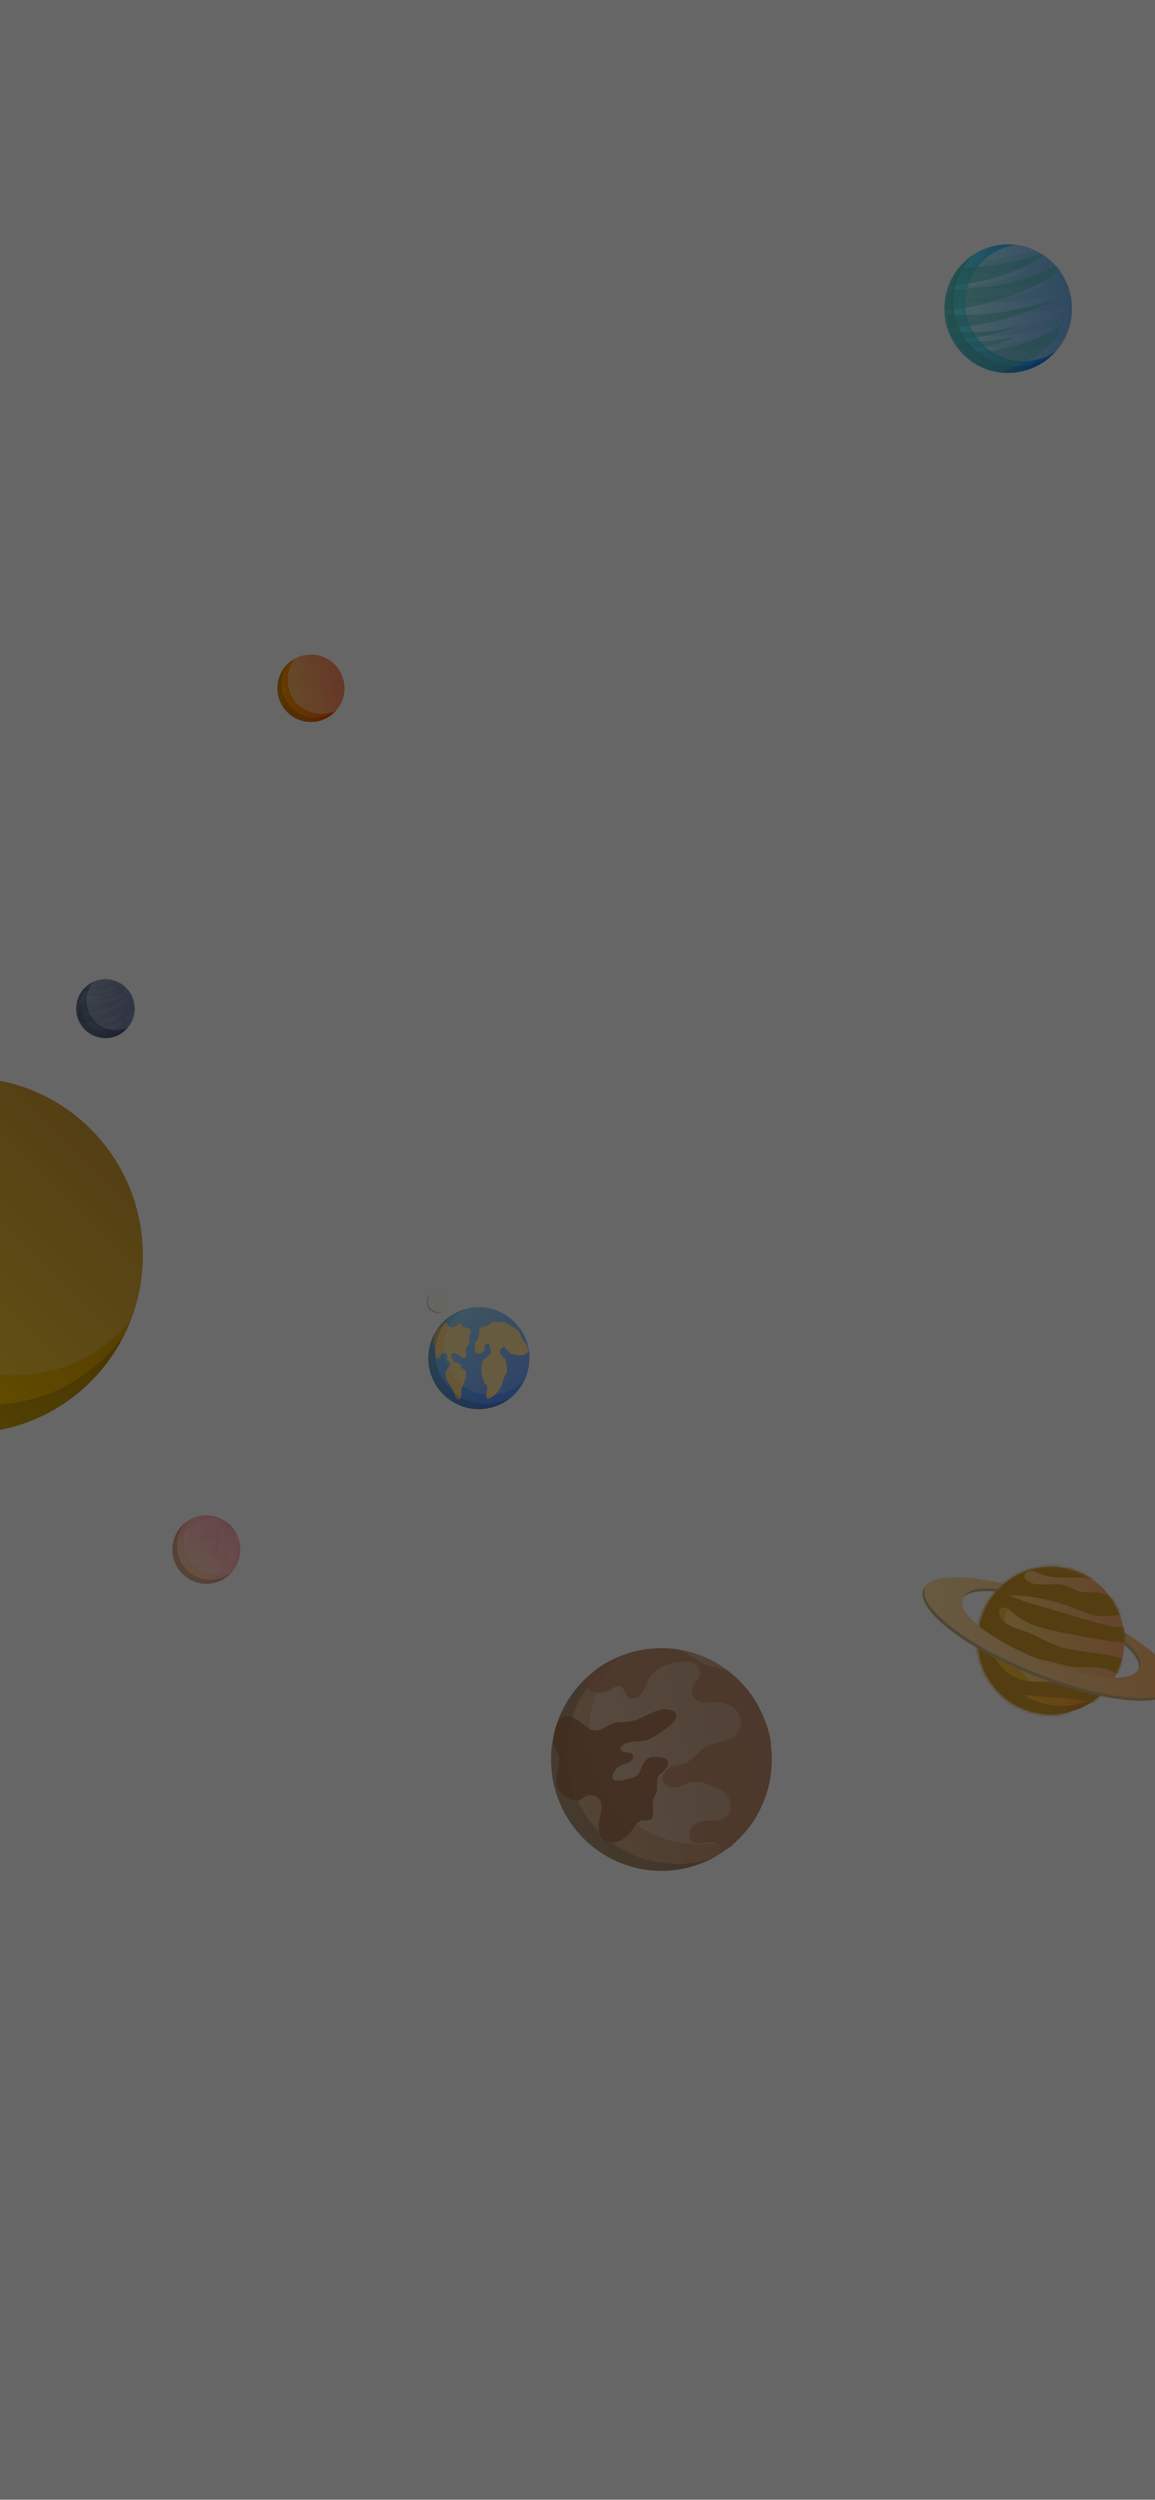 <svg width="414" height="896" viewBox="0 0 414 896" fill="none" xmlns="http://www.w3.org/2000/svg">
<g style="mix-blend-mode:lighten" opacity="0.8" filter="url(#filter0_f_150_1573)">
<path d="M-56.078 729.308C-56.078 725.469 -62.028 725.469 -62.028 729.308C-62.028 733.147 -56.078 733.147 -56.078 729.308Z" fill="url(#paint0_linear_150_1573)"/>
<path d="M64.951 405.773C64.951 401.935 59.001 401.935 59.001 405.773C59.001 409.612 64.951 409.612 64.951 405.773Z" fill="url(#paint1_linear_150_1573)"/>
<path d="M-68.931 410.332C-68.931 406.493 -74.881 406.493 -74.881 410.332C-74.881 414.171 -68.931 414.171 -68.931 410.332Z" fill="url(#paint2_linear_150_1573)"/>
<path d="M60.429 602.03C60.429 598.191 54.479 598.191 54.479 602.03C54.479 605.868 60.429 605.868 60.429 602.03Z" fill="url(#paint3_linear_150_1573)"/>
<path d="M-35.014 579.957C-35.014 576.118 -40.964 576.118 -40.964 579.957C-40.964 583.916 -35.014 583.916 -35.014 579.957Z" fill="url(#paint4_linear_150_1573)"/>
<path d="M79.232 864.864C78.756 864.864 78.28 864.864 77.685 864.864C76.138 864.864 74.591 866.184 74.71 867.863C74.829 869.542 76.019 870.862 77.685 870.862C78.161 870.862 78.637 870.862 79.232 870.862C80.779 870.862 82.326 869.542 82.207 867.863C82.088 866.303 80.898 864.864 79.232 864.864Z" fill="url(#paint5_linear_150_1573)"/>
<path d="M-67.146 873.381C-67.622 873.861 -68.098 874.341 -68.693 874.941C-69.764 876.02 -69.883 878.06 -68.693 879.139C-67.503 880.219 -65.718 880.339 -64.528 879.139C-64.052 878.659 -63.575 878.18 -62.98 877.58C-61.909 876.5 -61.79 874.461 -62.98 873.381C-64.171 872.301 -65.956 872.181 -67.146 873.381Z" fill="url(#paint6_linear_150_1573)"/>
<path d="M38.651 786.05C38.651 782.211 32.701 782.211 32.701 786.05C32.701 789.888 38.651 789.888 38.651 786.05Z" fill="url(#paint7_linear_150_1573)"/>
<path d="M-50.128 266.379C-50.128 262.54 -56.078 262.54 -56.078 266.379C-56.078 270.218 -50.128 270.218 -50.128 266.379Z" fill="url(#paint8_linear_150_1573)"/>
<path d="M94.227 183.006C94.227 179.167 88.277 179.167 88.277 183.006C88.277 186.845 94.227 186.845 94.227 183.006Z" fill="url(#paint9_linear_150_1573)"/>
<path d="M134.808 254.263C134.808 250.424 128.858 250.424 128.858 254.263C128.858 258.102 134.808 258.102 134.808 254.263Z" fill="url(#paint10_linear_150_1573)"/>
<path d="M261.074 372.425C261.074 368.586 255.123 368.586 255.123 372.425C255.123 376.263 261.074 376.263 261.074 372.425Z" fill="url(#paint11_linear_150_1573)"/>
<path d="M119.813 499.703C119.813 495.864 113.863 495.864 113.863 499.703C113.863 503.542 119.813 503.542 119.813 499.703Z" fill="url(#paint12_linear_150_1573)"/>
<path d="M273.093 513.378C273.093 509.54 267.143 509.54 267.143 513.378C267.143 517.217 273.093 517.217 273.093 513.378Z" fill="url(#paint13_linear_150_1573)"/>
<path d="M243.104 658.771C243.104 654.932 237.153 654.932 237.153 658.771C237.153 662.61 243.104 662.61 243.104 658.771Z" fill="url(#paint14_linear_150_1573)"/>
<path d="M227.99 728.468C227.99 724.63 222.04 724.63 222.04 728.468C222.04 732.307 227.99 732.307 227.99 728.468Z" fill="url(#paint15_linear_150_1573)"/>
<path d="M291.182 795.167C291.182 791.328 285.232 791.328 285.232 795.167C285.232 799.005 291.182 799.005 291.182 795.167Z" fill="url(#paint16_linear_150_1573)"/>
<path d="M265.596 881.539C265.596 877.7 259.646 877.7 259.646 881.539C259.646 885.377 265.596 885.377 265.596 881.539Z" fill="url(#paint17_linear_150_1573)"/>
<path d="M400.906 870.982C400.906 867.143 394.956 867.143 394.956 870.982C394.956 874.821 400.906 874.821 400.906 870.982Z" fill="url(#paint18_linear_150_1573)"/>
<path d="M370.798 661.77C370.798 657.931 364.847 657.931 364.847 661.77C364.847 665.729 370.798 665.729 370.798 661.77Z" fill="url(#paint19_linear_150_1573)"/>
<path d="M444.463 433.005C444.463 429.166 438.512 429.166 438.512 433.005C438.512 436.843 444.463 436.843 444.463 433.005Z" fill="url(#paint20_linear_150_1573)"/>
<path d="M337.714 555.725C337.714 551.886 331.763 551.886 331.763 555.725C331.763 559.563 337.714 559.563 337.714 555.725Z" fill="url(#paint21_linear_150_1573)"/>
<path d="M401.858 327.559C402.334 328.039 402.81 328.519 403.405 329.118C404.476 330.198 406.5 330.318 407.571 329.118C408.642 327.919 408.761 326.119 407.571 324.92C407.095 324.44 406.619 323.96 406.023 323.36C404.952 322.281 402.929 322.161 401.858 323.36C400.787 324.56 400.668 326.359 401.858 327.559Z" fill="url(#paint22_linear_150_1573)"/>
<path d="M354.256 229.911C354.256 226.072 348.305 226.072 348.305 229.911C348.305 233.87 354.256 233.87 354.256 229.911Z" fill="url(#paint23_linear_150_1573)"/>
<path d="M237.035 186.005C237.035 182.166 231.084 182.166 231.084 186.005C231.084 189.844 237.035 189.844 237.035 186.005Z" fill="url(#paint24_linear_150_1573)"/>
<path d="M443.034 63.285C443.034 59.447 437.084 59.447 437.084 63.285C437.084 67.124 443.034 67.124 443.034 63.285Z" fill="url(#paint25_linear_150_1573)"/>
<path d="M279.163 55.727C279.163 51.889 273.212 51.889 273.212 55.727C273.212 59.566 279.163 59.566 279.163 55.727Z" fill="url(#paint26_linear_150_1573)"/>
<path d="M62.69 49.609C62.69 45.771 56.74 45.771 56.74 49.609C56.74 53.448 62.69 53.568 62.69 49.609Z" fill="url(#paint27_linear_150_1573)"/>
<path d="M-66.67 58.727C-66.67 54.888 -72.62 54.888 -72.62 58.727C-72.62 62.565 -66.67 62.565 -66.67 58.727Z" fill="url(#paint28_linear_150_1573)"/>
<path d="M-57.625 145.098C-57.625 141.26 -63.575 141.26 -63.575 145.098C-63.575 148.937 -57.625 148.937 -57.625 145.098Z" fill="url(#paint29_linear_150_1573)"/>
<path d="M459.457 666.329C459.457 662.49 453.507 662.49 453.507 666.329C453.507 670.287 459.457 670.287 459.457 666.329Z" fill="url(#paint30_linear_150_1573)"/>
<path d="M411.379 766.376C411.379 762.537 405.428 762.537 405.428 766.376C405.428 770.215 411.379 770.215 411.379 766.376Z" fill="url(#paint31_linear_150_1573)"/>
<path d="M-17.044 872.422C-17.044 870.502 -20.019 870.502 -20.019 872.422C-20.019 874.341 -17.044 874.341 -17.044 872.422Z" fill="url(#paint32_linear_150_1573)"/>
<path d="M-74.167 799.725C-74.167 797.806 -77.142 797.806 -77.142 799.725C-77.142 801.645 -74.167 801.645 -74.167 799.725Z" fill="url(#paint33_linear_150_1573)"/>
<path d="M-62.147 652.773C-62.147 650.854 -65.123 650.854 -65.123 652.773C-65.123 654.692 -62.147 654.692 -62.147 652.773Z" fill="url(#paint34_linear_150_1573)"/>
<path d="M4.02 720.911C4.02 718.992 1.045 718.992 1.045 720.911C1.045 722.83 4.02 722.83 4.02 720.911Z" fill="url(#paint35_linear_150_1573)"/>
<path d="M-36.561 323.96C-36.561 322.041 -39.536 322.041 -39.536 323.96C-39.536 325.88 -36.561 325.88 -36.561 323.96Z" fill="url(#paint36_linear_150_1573)"/>
<path d="M-57.625 490.586C-57.625 488.666 -60.6 488.666 -60.6 490.586C-60.6 492.505 -57.625 492.505 -57.625 490.586Z" fill="url(#paint37_linear_150_1573)"/>
<path d="M-45.605 411.772C-45.605 409.852 -48.581 409.852 -48.581 411.772C-48.581 413.691 -45.605 413.691 -45.605 411.772Z" fill="url(#paint38_linear_150_1573)"/>
<path d="M-35.014 254.263C-35.014 252.344 -37.989 252.344 -37.989 254.263C-37.989 256.182 -35.014 256.182 -35.014 254.263Z" fill="url(#paint39_linear_150_1573)"/>
<path d="M100.296 237.588C100.296 235.669 97.321 235.669 97.321 237.588C97.321 239.508 100.296 239.508 100.296 237.588Z" fill="url(#paint40_linear_150_1573)"/>
<path d="M137.783 228.471C137.783 226.552 134.808 226.552 134.808 228.471C134.808 230.391 137.783 230.391 137.783 228.471Z" fill="url(#paint41_linear_150_1573)"/>
<path d="M28.059 207.238C28.059 205.319 25.084 205.319 25.084 207.238C25.084 209.158 28.059 209.158 28.059 207.238Z" fill="url(#paint42_linear_150_1573)"/>
<path d="M46.148 176.888C46.148 174.969 43.173 174.969 43.173 176.888C43.173 178.807 46.148 178.807 46.148 176.888Z" fill="url(#paint43_linear_150_1573)"/>
<path d="M44.601 72.402C44.601 70.483 41.626 70.483 41.626 72.402C41.626 74.322 44.601 74.322 44.601 72.402Z" fill="url(#paint44_linear_150_1573)"/>
<path d="M112.316 42.052C111.84 42.052 111.364 42.052 110.769 42.052C108.865 42.052 108.865 45.051 110.769 45.051C111.245 45.051 111.721 45.051 112.316 45.051C114.22 45.051 114.22 42.052 112.316 42.052Z" fill="url(#paint45_linear_150_1573)"/>
<path d="M-42.511 58.727C-42.511 56.807 -45.486 56.807 -45.486 58.727C-45.486 60.646 -42.511 60.646 -42.511 58.727Z" fill="url(#paint46_linear_150_1573)"/>
<path d="M270.118 155.775C270.118 153.856 267.143 153.856 267.143 155.775C267.143 157.694 270.118 157.694 270.118 155.775Z" fill="url(#paint47_linear_150_1573)"/>
<path d="M264.049 187.565C264.049 185.645 261.074 185.645 261.074 187.565C261.074 189.484 264.049 189.484 264.049 187.565Z" fill="url(#paint48_linear_150_1573)"/>
<path d="M255.123 58.727C255.123 56.807 252.148 56.807 252.148 58.727C252.148 60.646 255.123 60.646 255.123 58.727Z" fill="url(#paint49_linear_150_1573)"/>
<path d="M327.241 249.705C327.241 247.785 324.266 247.785 324.266 249.705C324.266 251.624 327.241 251.624 327.241 249.705Z" fill="url(#paint50_linear_150_1573)"/>
<path d="M346.758 264.82C346.758 262.9 343.783 262.9 343.783 264.82C343.783 266.739 346.758 266.739 346.758 264.82Z" fill="url(#paint51_linear_150_1573)"/>
<path d="M256.552 404.214C256.552 402.295 253.576 402.295 253.576 404.214C253.576 406.133 256.552 406.133 256.552 404.214Z" fill="url(#paint52_linear_150_1573)"/>
<path d="M280.591 372.424C280.591 370.505 277.616 370.505 277.616 372.424C277.616 374.344 280.591 374.344 280.591 372.424Z" fill="url(#paint53_linear_150_1573)"/>
<path d="M235.606 548.167C236.082 548.167 236.558 548.167 237.153 548.167C239.058 548.167 239.058 545.168 237.153 545.168C236.677 545.168 236.201 545.168 235.606 545.168C233.702 545.168 233.583 548.167 235.606 548.167Z" fill="url(#paint54_linear_150_1573)"/>
<path d="M244.532 504.261C244.532 502.342 241.557 502.342 241.557 504.261C241.557 506.181 244.532 506.181 244.532 504.261Z" fill="url(#paint55_linear_150_1573)"/>
<path d="M86.73 584.515C86.73 582.596 83.754 582.596 83.754 584.515C83.754 586.435 86.73 586.435 86.73 584.515Z" fill="url(#paint56_linear_150_1573)"/>
<path d="M83.754 749.701C83.754 747.782 80.779 747.782 80.779 749.701C80.779 751.621 83.754 751.621 83.754 749.701Z" fill="url(#paint57_linear_150_1573)"/>
<path d="M46.148 728.468C46.148 726.549 43.173 726.549 43.173 728.468C43.173 730.388 46.148 730.388 46.148 728.468Z" fill="url(#paint58_linear_150_1573)"/>
<path d="M46.148 863.304C46.148 861.385 43.173 861.385 43.173 863.304C43.173 865.344 46.148 865.344 46.148 863.304Z" fill="url(#paint59_linear_150_1573)"/>
<path d="M282.138 764.817C282.138 762.897 279.163 762.897 279.163 764.817C279.163 766.736 282.138 766.856 282.138 764.817Z" fill="url(#paint60_linear_150_1573)"/>
<path d="M295.705 854.307C295.705 852.388 292.729 852.388 292.729 854.307C292.729 856.227 295.705 856.227 295.705 854.307Z" fill="url(#paint61_linear_150_1573)"/>
<path d="M379.842 873.981C379.842 872.062 376.867 872.062 376.867 873.981C376.867 875.9 379.842 875.9 379.842 873.981Z" fill="url(#paint62_linear_150_1573)"/>
<path d="M427.921 834.514C427.921 832.594 424.945 832.594 424.945 834.514C424.945 836.553 427.921 836.553 427.921 834.514Z" fill="url(#paint63_linear_150_1573)"/>
<path d="M470.049 889.096C470.049 887.177 467.074 887.177 467.074 889.096C467.074 891.015 470.049 891.015 470.049 889.096Z" fill="url(#paint64_linear_150_1573)"/>
<path d="M393.409 714.913C393.409 712.993 390.434 712.993 390.434 714.913C390.434 716.832 393.409 716.832 393.409 714.913Z" fill="url(#paint65_linear_150_1573)"/>
<path d="M367.822 776.933C367.822 775.013 364.847 775.013 364.847 776.933C364.847 778.972 367.822 778.972 367.822 776.933Z" fill="url(#paint66_linear_150_1573)"/>
<path d="M465.527 625.422C465.527 623.503 462.551 623.503 462.551 625.422C462.551 627.341 465.527 627.341 465.527 625.422Z" fill="url(#paint67_linear_150_1573)"/>
<path d="M354.256 528.494C354.256 526.574 351.281 526.574 351.281 528.494C351.281 530.413 354.256 530.413 354.256 528.494Z" fill="url(#paint68_linear_150_1573)"/>
<path d="M453.507 470.912C453.507 468.993 450.532 468.993 450.532 470.912C450.532 472.832 453.507 472.832 453.507 470.912Z" fill="url(#paint69_linear_150_1573)"/>
<path d="M403.881 433.005C403.881 431.085 400.906 431.085 400.906 433.005C400.906 434.924 403.881 434.924 403.881 433.005Z" fill="url(#paint70_linear_150_1573)"/>
<path d="M427.921 310.285C427.921 308.365 424.945 308.365 424.945 310.285C424.945 312.204 427.921 312.204 427.921 310.285Z" fill="url(#paint71_linear_150_1573)"/>
<path d="M255.123 279.935C255.123 278.015 252.148 278.015 252.148 279.935C252.148 281.854 255.123 281.854 255.123 279.935Z" fill="url(#paint72_linear_150_1573)"/>
<path d="M334.739 319.402C334.739 318.922 334.739 318.442 334.739 317.842C334.739 315.923 331.763 315.923 331.763 317.842C331.763 318.322 331.763 318.802 331.763 319.402C331.763 321.321 334.739 321.321 334.739 319.402Z" fill="url(#paint73_linear_150_1573)"/>
<path d="M348.305 143.539C348.305 141.62 345.33 141.62 345.33 143.539C345.33 145.578 348.305 145.578 348.305 143.539Z" fill="url(#paint74_linear_150_1573)"/>
<path d="M453.507 223.913C453.507 221.993 450.532 221.993 450.532 223.913C450.532 225.832 453.507 225.832 453.507 223.913Z" fill="url(#paint75_linear_150_1573)"/>
<path d="M467.074 126.984C467.074 125.065 464.098 125.065 464.098 126.984C464.098 128.904 467.074 128.904 467.074 126.984Z" fill="url(#paint76_linear_150_1573)"/>
<path d="M429.468 81.519C429.468 79.6 426.493 79.6 426.493 81.519C426.493 83.439 429.468 83.439 429.468 81.519Z" fill="url(#paint77_linear_150_1573)"/>
<path d="M402.453 55.727C402.453 53.808 399.478 53.808 399.478 55.727C399.478 57.647 402.453 57.647 402.453 55.727Z" fill="url(#paint78_linear_150_1573)"/>
<path d="M10.089 393.657C10.089 391.738 7.114 391.738 7.114 393.657C7.114 395.577 10.089 395.577 10.089 393.657Z" fill="url(#paint79_linear_150_1573)"/>
<path d="M-78.689 208.798C-78.689 206.878 -81.664 206.878 -81.664 208.798C-81.664 210.717 -78.689 210.717 -78.689 208.798Z" fill="url(#paint80_linear_150_1573)"/>
<path d="M8.542 286.053C8.542 284.133 5.567 284.133 5.567 286.053C5.567 287.972 8.542 287.972 8.542 286.053Z" fill="url(#paint81_linear_150_1573)"/>
<path d="M5.567 651.214C5.567 649.294 2.592 649.294 2.592 651.214C2.592 653.133 5.567 653.133 5.567 651.214Z" fill="url(#paint82_linear_150_1573)"/>
<path d="M313.675 613.306C313.675 611.387 310.699 611.387 310.699 613.306C310.699 615.225 313.675 615.225 313.675 613.306Z" fill="url(#paint83_linear_150_1573)"/>
<path d="M273.093 660.331C273.093 658.411 270.118 658.411 270.118 660.331C270.118 662.25 273.093 662.25 273.093 660.331Z" fill="url(#paint84_linear_150_1573)"/>
</g>
<path d="M61.888 515.394C98.815 478.152 98.815 417.771 61.888 380.529C24.96 343.287 -34.91 343.287 -71.838 380.529C-108.765 417.771 -108.765 478.152 -71.838 515.394C-34.91 552.636 24.96 552.636 61.888 515.394Z" stroke="url(#paint85_linear_150_1573)" stroke-width="1.722" stroke-miterlimit="10"/>
<path d="M-4.972 582.418C68.638 582.418 128.31 522.237 128.31 448C128.31 373.763 68.638 313.582 -4.972 313.582C-78.582 313.582 -138.255 373.763 -138.255 448C-138.255 522.237 -78.582 582.418 -4.972 582.418Z" stroke="url(#paint86_linear_150_1573)" stroke-width="1.722" stroke-miterlimit="10"/>
<path d="M124.325 578.363C195.736 506.344 195.736 389.578 124.325 317.559C52.914 245.54 -62.865 245.54 -134.275 317.559C-205.686 389.578 -205.686 506.344 -134.275 578.363C-62.865 650.382 52.914 650.382 124.325 578.363Z" stroke="url(#paint87_linear_150_1573)" stroke-width="1.722" stroke-miterlimit="10"/>
<path d="M157.929 612.254C247.899 521.518 247.899 374.405 157.929 283.669C67.96 192.932 -77.91 192.932 -167.879 283.669C-257.849 374.405 -257.849 521.518 -167.879 612.254C-77.91 702.99 67.96 702.99 157.929 612.254Z" stroke="url(#paint88_linear_150_1573)" stroke-width="1.722" stroke-miterlimit="10"/>
<path d="M-4.972 752.241C161.635 752.241 296.697 616.027 296.697 448C296.697 279.973 161.635 143.759 -4.972 143.759C-171.58 143.759 -306.642 279.973 -306.642 448C-306.642 616.027 -171.58 752.241 -4.972 752.241Z" stroke="url(#paint89_linear_150_1573)" stroke-width="1.722" stroke-miterlimit="10"/>
<path d="M-4.972 860.031C220.664 860.031 403.578 675.559 403.578 448C403.578 220.441 220.664 35.968 -4.972 35.968C-230.608 35.968 -413.522 220.441 -413.522 448C-413.522 675.559 -230.608 860.031 -4.972 860.031Z" stroke="url(#paint90_linear_150_1573)" stroke-width="1.722" stroke-miterlimit="10"/>
<path d="M-4.972 949.183C269.485 949.183 491.976 724.796 491.976 448C491.976 171.204 269.485 -53.184 -4.972 -53.184C-279.429 -53.184 -501.921 171.204 -501.921 448C-501.921 724.796 -279.429 949.183 -4.972 949.183Z" stroke="url(#paint91_linear_150_1573)" stroke-width="1.722" stroke-miterlimit="10"/>
<path d="M-4.972 1007.96C301.672 1007.96 550.257 757.258 550.257 448C550.257 138.742 301.672 -111.961 -4.972 -111.961C-311.617 -111.961 -560.201 138.742 -560.201 448C-560.201 757.258 -311.617 1007.96 -4.972 1007.96Z" stroke="url(#paint92_linear_150_1573)" stroke-width="1.722" stroke-miterlimit="10"/>
<path d="M-5.07 1048C323.501 1048 589.86 779.371 589.86 448C589.86 116.629 323.501 -152 -5.07 -152C-333.641 -152 -600 116.629 -600 448C-600 779.371 -333.641 1048 -5.07 1048Z" stroke="url(#paint93_linear_150_1573)" stroke-width="1.722" stroke-miterlimit="10"/>
<path d="M171.646 505.075C181.652 505.075 189.764 496.894 189.764 486.802C189.764 476.711 181.652 468.53 171.646 468.53C161.639 468.53 153.527 476.711 153.527 486.802C153.527 496.894 161.639 505.075 171.646 505.075Z" fill="url(#paint94_linear_150_1573)"/>
<g style="mix-blend-mode:multiply">
<g style="mix-blend-mode:multiply">
<path d="M164.99 486.314C165.013 486.337 165.035 486.358 165.058 486.379C165.395 486.621 165.774 486.741 166.158 486.726C166.401 486.78 166.651 486.724 166.867 486.566C166.993 486.405 167.082 486.2 167.124 485.976C167.166 485.752 167.16 485.516 167.105 485.297C166.99 484.858 166.921 484.402 166.898 483.939C167.005 483.238 167.29 482.604 167.705 482.142C168.073 481.656 168.306 481.022 168.368 480.342C168.39 479.779 167.996 479.118 168.134 478.59C168.216 478.274 168.513 478.13 168.684 477.873C169.032 477.349 168.734 476.513 168.256 476.174C167.744 475.9 167.197 475.755 166.644 475.748C166.429 475.751 166.217 475.69 166.023 475.57C165.829 475.45 165.657 475.275 165.521 475.057C165.464 474.869 165.393 474.688 165.31 474.516C165.024 474.077 164.433 474.321 164.093 474.698C163.015 475.893 161.395 476.385 160.398 474.647C160.26 474.407 160.135 474.122 159.924 474.014C159.615 473.857 159.288 474.145 159.027 474.418C157.548 475.968 156.07 476.608 155.58 479.317C155.386 480.354 155.402 481.44 155.627 482.466C155.799 483.037 155.938 483.625 156.043 484.223C156.109 484.809 156.035 485.419 156.141 485.995C156.248 486.571 156.641 487.132 157.072 487.001C157.685 486.812 157.826 485.657 158.348 485.253C158.761 484.932 159.905 484.684 160.207 485.334C160.308 485.693 160.331 486.081 160.276 486.457C160.276 486.8 160.344 487.136 160.473 487.435C160.601 487.733 160.787 487.982 161.011 488.159C161.168 488.278 161.356 488.373 161.438 488.59C161.47 488.719 161.479 488.857 161.463 488.991C161.448 489.125 161.408 489.253 161.348 489.363C160.988 490.21 160.291 490.499 159.924 491.283C159.329 492.552 159.807 494.26 160.519 495.421C161.231 496.582 162.17 497.524 162.657 498.876C162.842 499.57 163.069 500.243 163.333 500.891C163.469 501.207 163.685 501.45 163.943 501.578C164.201 501.706 164.486 501.71 164.746 501.59C165.416 501.123 165.267 499.819 165.328 498.81C165.464 496.621 167.031 494.928 167.097 492.735C167.136 492.312 167.071 491.883 166.91 491.512C166.749 491.142 166.502 490.849 166.204 490.678C165.907 490.571 165.53 490.607 165.375 490.253C165.278 490.033 165.319 489.752 165.27 489.504C165.129 488.796 163.81 488.339 163.315 488.259C163.073 488.22 162.794 488.181 162.662 487.904C162.588 487.739 162.584 487.523 162.5 487.364C162.346 487.071 161.985 487.085 161.841 486.784C161.783 486.636 161.759 486.468 161.772 486.302C161.784 485.445 162.201 484.673 162.896 485.033C163.111 485.184 163.339 485.299 163.576 485.377C163.744 485.406 163.917 485.362 164.084 485.407C164.46 485.507 164.684 486.004 164.99 486.314Z" fill="#FFD885"/>
</g>
<g style="mix-blend-mode:multiply">
<path d="M180.38 473.843C179.946 473.734 179.501 473.713 179.062 473.779C178.811 473.84 178.558 473.873 178.303 473.877C178.067 473.843 177.832 473.789 177.601 473.716C176.386 473.437 175.977 474.212 175.141 474.959C174.375 475.643 173.406 475.178 172.591 475.696C172.245 475.911 171.97 476.281 171.815 476.74C171.623 477.371 171.909 477.854 171.725 478.437C171.591 478.731 171.503 479.056 171.463 479.394C171.481 479.538 171.481 479.684 171.463 479.827C171.421 479.956 171.351 480.066 171.26 480.141C170.781 480.62 170.14 481.075 170.124 481.865C170.117 482.206 170.239 482.53 170.256 482.87C170.282 483.439 170.017 484.042 170.207 484.555C170.286 484.724 170.394 484.865 170.523 484.967C170.652 485.069 170.797 485.129 170.947 485.141C171.478 485.19 172.011 485.094 172.513 484.859C172.971 484.689 173.495 484.441 173.643 483.847C173.779 483.302 173.54 482.633 173.791 482.163C174.128 481.536 175.515 481.233 175.474 482.409C175.466 482.649 175.379 482.897 175.448 483.12C175.507 483.255 175.586 483.375 175.679 483.471C175.824 483.674 175.916 483.933 175.94 484.209C175.965 484.486 175.921 484.765 175.816 485.007C175.137 486.481 173.448 486.617 172.884 488.366C172.166 490.589 172.674 495.054 174.363 496.429C174.459 496.492 174.545 496.58 174.615 496.688C174.694 496.888 174.712 497.12 174.666 497.338C174.561 498.249 174.457 499.159 174.352 500.065C174.302 500.501 174.282 501.035 174.56 501.283C174.687 501.36 174.826 501.397 174.966 501.39C175.106 501.383 175.243 501.333 175.365 501.244C176.753 500.629 177.996 499.55 178.969 498.112C180.002 496.636 180.071 495.41 180.707 493.703C180.937 493.087 181.405 492.662 181.617 492.035C181.787 491.349 181.796 490.611 181.644 489.917L181.401 488.187C181.378 487.719 181.223 487.28 180.966 486.955C180.708 486.709 180.313 486.671 180.178 486.294C180.124 486.145 180.125 485.97 180.067 485.825C179.967 485.572 179.729 485.487 179.535 485.36C179.101 485.078 179.224 484.522 179.358 484.044C179.436 483.718 179.586 483.431 179.789 483.217C179.992 483.004 180.239 482.874 180.498 482.844C181.407 482.837 181.852 484.309 182.631 484.925C183 485.177 183.401 485.334 183.814 485.389C185.395 485.732 187.425 486.315 188.887 485.015C189.092 484.804 189.237 484.509 189.3 484.177C189.363 483.844 189.34 483.494 189.234 483.181C188.78 481.447 187.408 480.513 186.774 478.925C186.425 478.054 186.441 477.593 185.807 477.031C185.013 476.417 184.194 475.863 183.352 475.371C182.423 474.675 181.422 474.16 180.38 473.843Z" fill="#FFD885"/>
</g>
</g>
<g style="mix-blend-mode:multiply" opacity="0.2">
<path d="M174.087 503.222C170.416 503.226 166.83 502.104 163.806 500.004C160.782 497.904 158.462 494.927 157.155 491.467C155.848 488.007 155.616 484.228 156.488 480.631C157.36 477.034 159.297 473.79 162.04 471.329C159.904 472.665 158.067 474.434 156.645 476.525C155.224 478.616 154.25 480.982 153.786 483.474C153.321 485.965 153.376 488.526 153.946 490.995C154.517 493.464 155.591 495.785 157.1 497.813C158.608 499.84 160.519 501.528 162.711 502.77C164.902 504.012 167.325 504.78 169.827 505.025C172.329 505.27 174.854 504.988 177.241 504.195C179.629 503.403 181.826 502.118 183.694 500.422C180.818 502.252 177.488 503.223 174.087 503.222Z" fill="#222226"/>
</g>
<g style="mix-blend-mode:overlay" opacity="0.2">
<path d="M171.648 468.53C169.841 468.529 168.045 468.801 166.318 469.336C164.381 470.679 162.748 472.419 161.526 474.444C160.304 476.468 159.521 478.73 159.229 481.082C158.936 483.433 159.14 485.821 159.828 488.087C160.515 490.353 161.671 492.447 163.219 494.23C164.766 496.013 166.671 497.446 168.807 498.434C170.943 499.422 173.262 499.943 175.612 499.962C177.962 499.981 180.289 499.498 182.44 498.545C184.592 497.592 186.519 496.191 188.095 494.433C189.371 491.651 189.932 488.589 189.725 485.531C189.518 482.473 188.55 479.516 186.911 476.935C185.272 474.354 183.014 472.23 180.347 470.761C177.679 469.292 174.687 468.525 171.648 468.53V468.53Z" fill="white"/>
</g>
<path d="M160.733 466.748C160.733 465.973 160.506 465.215 160.078 464.571C159.651 463.926 159.044 463.424 158.334 463.127C157.624 462.831 156.843 462.753 156.089 462.904C155.335 463.056 154.643 463.429 154.099 463.977C153.556 464.525 153.186 465.223 153.036 465.984C152.886 466.744 152.963 467.532 153.257 468.248C153.551 468.964 154.049 469.577 154.688 470.007C155.327 470.438 156.079 470.668 156.847 470.668C157.878 470.668 158.866 470.255 159.595 469.52C160.324 468.785 160.733 467.788 160.733 466.748V466.748Z" fill="#D6F9FF"/>
<path d="M160.733 466.748C160.733 465.973 160.506 465.215 160.078 464.571C159.651 463.926 159.044 463.424 158.334 463.127C157.624 462.831 156.843 462.753 156.089 462.904C155.335 463.056 154.643 463.429 154.099 463.977C153.556 464.525 153.186 465.223 153.036 465.984C152.886 466.744 152.963 467.532 153.257 468.248C153.551 468.964 154.049 469.577 154.688 470.007C155.327 470.438 156.079 470.668 156.847 470.668C157.878 470.668 158.866 470.255 159.595 469.52C160.324 468.785 160.733 467.788 160.733 466.748V466.748Z" fill="url(#paint95_linear_150_1573)"/>
<g style="mix-blend-mode:overlay" opacity="0.59">
<path d="M156.844 462.829C156.077 462.83 155.327 463.06 154.689 463.49C154.052 463.921 153.555 464.532 153.262 465.247C152.969 465.962 152.892 466.749 153.042 467.508C153.192 468.267 153.562 468.964 154.104 469.511C154.647 470.058 155.338 470.431 156.09 470.582C156.843 470.733 157.623 470.656 158.332 470.36C159.041 470.065 159.647 469.564 160.074 468.921C160.501 468.278 160.729 467.522 160.73 466.748C160.734 466.232 160.636 465.721 160.442 465.244C160.248 464.767 159.961 464.333 159.6 463.969C159.238 463.604 158.808 463.315 158.335 463.12C157.862 462.924 157.355 462.825 156.844 462.829V462.829Z" fill="white"/>
</g>
<g style="mix-blend-mode:multiply" opacity="0.2">
<path d="M157.3 470.315C156.512 470.316 155.743 470.074 155.094 469.623C154.445 469.172 153.948 468.533 153.668 467.79C153.389 467.047 153.34 466.235 153.528 465.464C153.717 464.692 154.134 463.996 154.724 463.469C154.276 463.764 153.894 464.148 153.601 464.598C153.307 465.048 153.109 465.554 153.019 466.085C152.928 466.616 152.947 467.16 153.074 467.683C153.202 468.206 153.435 468.697 153.759 469.125C154.083 469.553 154.491 469.91 154.957 470.171C155.424 470.433 155.939 470.595 156.471 470.647C157.002 470.699 157.539 470.64 158.047 470.474C158.555 470.307 159.023 470.037 159.422 469.679C158.792 470.095 158.054 470.316 157.3 470.315V470.315Z" fill="#222226"/>
</g>
<path d="M114.199 258.476C120.647 256.939 124.638 250.421 123.114 243.919C121.59 237.416 115.127 233.39 108.679 234.927C102.231 236.465 98.24 242.982 99.764 249.485C101.288 255.988 107.751 260.013 114.199 258.476Z" fill="url(#paint96_linear_150_1573)"/>
<g style="mix-blend-mode:multiply" opacity="0.5">
<g style="mix-blend-mode:multiply" opacity="0.5">
<g style="mix-blend-mode:multiply" opacity="0.5">
<path d="M105.863 239.222C105.756 239.763 105.811 240.493 106.267 240.656C106.396 240.683 106.528 240.679 106.656 240.644C106.784 240.608 106.903 240.542 107.007 240.449C107.601 240.021 108.077 239.397 108.677 238.982C109.276 238.567 110.103 238.407 110.637 238.929C111.23 239.51 111.162 240.611 110.844 241.433C110.539 242.025 110.308 242.665 110.159 243.333C110.125 243.614 110.144 243.9 110.215 244.171C110.285 244.442 110.406 244.692 110.568 244.903C110.733 245.111 110.941 245.267 111.172 245.357C111.403 245.447 111.649 245.468 111.889 245.417C112.247 245.306 112.576 245.095 112.85 244.804C113.409 244.273 113.907 243.659 114.331 242.978C115.102 241.737 115.759 240.157 117.035 239.78C117.449 239.672 117.88 239.698 118.282 239.856C118.683 240.015 119.04 240.299 119.312 240.677C119.576 241.063 119.758 241.516 119.841 242C119.925 242.484 119.907 242.984 119.791 243.459C119.729 243.767 119.595 244.049 119.403 244.273C119.174 244.483 118.904 244.627 118.617 244.69C117.538 244.916 116.481 245.266 115.46 245.733C115.27 245.816 115.097 245.945 114.952 246.112C114.808 246.279 114.696 246.48 114.623 246.701C114.572 247.154 114.664 247.614 114.881 247.995C115.037 248.432 115.292 248.812 115.618 249.095C116.272 249.564 117.116 249.186 117.807 248.801L121.637 246.682C121.9 246.57 122.131 246.373 122.301 246.114C122.406 245.875 122.461 245.609 122.458 245.34C122.549 244.232 122.498 243.114 122.309 242.023C122.115 240.926 121.625 239.929 120.911 239.179C120.061 238.431 119.043 237.987 117.981 237.9C116.933 237.751 115.864 237.765 114.822 237.551C114.432 237.495 114.056 237.339 113.724 237.093C113.456 236.832 113.211 236.54 112.994 236.221C110.73 233.391 106.504 235.973 105.863 239.222Z" fill="#D16111"/>
</g>
<g style="mix-blend-mode:multiply" opacity="0.5">
<path d="M115.272 243.348C115.296 243.485 115.357 243.609 115.446 243.702C115.534 243.796 115.646 243.854 115.765 243.868C115.85 243.887 115.937 243.888 116.022 243.873C116.574 243.782 117.079 243.462 117.443 242.971C117.562 242.78 117.625 242.55 117.625 242.315C117.625 242.079 117.562 241.849 117.443 241.658C117.371 241.547 117.267 241.469 117.15 241.438C117.034 241.432 116.919 241.463 116.817 241.528C116.715 241.593 116.631 241.689 116.573 241.806C116.459 242.042 116.318 242.257 116.152 242.446C115.983 242.567 115.803 242.665 115.615 242.737C115.507 242.779 115.414 242.862 115.352 242.973C115.29 243.084 115.262 243.216 115.272 243.348V243.348Z" fill="#D16111"/>
</g>
<g style="mix-blend-mode:multiply" opacity="0.5">
<path d="M107.063 242.694C106.863 243.12 106.786 243.609 106.844 244.09C106.886 244.322 106.979 244.539 107.015 244.772C107.067 245.115 107.009 245.528 107.232 245.76C107.306 245.83 107.396 245.874 107.49 245.889C107.585 245.904 107.682 245.888 107.769 245.843C107.944 245.75 108.091 245.6 108.193 245.411C108.42 245.025 108.531 244.562 108.508 244.095C108.445 243.744 108.436 243.384 108.48 243.029C108.623 242.671 108.84 242.361 109.112 242.126C109.586 241.588 109.922 240.057 108.851 240.359C108.073 240.581 107.374 241.921 107.063 242.694Z" fill="#D16111"/>
</g>
<g style="mix-blend-mode:multiply" opacity="0.5">
<path d="M105.514 242.386C105.754 242.883 105.855 243.455 105.805 244.022C105.711 244.708 105.287 245.382 105.487 246.037C105.583 246.352 105.811 246.591 105.918 246.9C106.151 247.565 105.778 248.283 105.476 248.908C104.948 249.834 104.757 250.967 104.945 252.057C105.208 253.112 106.274 253.927 107.125 253.452C107.932 253 108.107 251.7 107.824 250.71C107.511 249.615 106.849 248.062 108.167 247.435C109.082 247 110.056 247.715 110.485 248.631C110.617 249.03 110.85 249.373 111.153 249.614C111.826 249.998 112.598 249.131 113.332 249.302C114.563 249.59 114.621 251.774 114.817 252.867C114.881 253.159 114.912 253.461 114.909 253.763C114.851 254.929 113.848 255.682 112.931 256.159C111.931 256.678 110.896 257.1 109.836 257.422C108.849 257.862 107.777 257.976 106.738 257.754C105.699 257.531 104.732 256.98 103.944 256.161C103.046 255.378 102.157 254.437 101.843 253.181C101.629 252.102 101.71 250.972 102.075 249.949C102.303 249.35 102.461 248.719 102.545 248.072C102.548 247.325 102.421 246.585 102.17 245.897C101.72 244.395 101.621 242.87 102.678 241.658C103.646 240.549 104.955 241.084 105.514 242.386Z" fill="#D16111"/>
</g>
<g style="mix-blend-mode:multiply" opacity="0.5">
<path d="M113.354 247.318C113.386 246.61 112.148 246.41 111.76 246.674C110.933 247.236 111.347 248.265 112.195 248.254C112.457 248.262 112.715 248.19 112.944 248.045C113.058 247.972 113.155 247.867 113.226 247.74C113.297 247.614 113.341 247.469 113.354 247.318V247.318Z" fill="#D16111"/>
</g>
</g>
</g>
<g style="mix-blend-mode:multiply" opacity="0.2">
<path d="M113.064 257.211C110.739 257.214 108.463 256.545 106.509 255.284C104.555 254.024 103.006 252.225 102.048 250.105C101.09 247.985 100.764 245.633 101.109 243.331C101.455 241.03 102.456 238.878 103.994 237.133C102.668 238.171 101.574 239.476 100.782 240.963C99.989 242.45 99.516 244.086 99.392 245.767C99.269 247.447 99.497 249.135 100.064 250.723C100.63 252.31 101.521 253.761 102.681 254.983C103.84 256.205 105.242 257.171 106.796 257.819C108.35 258.467 110.022 258.783 111.705 258.746C113.389 258.709 115.046 258.321 116.57 257.605C118.094 256.89 119.453 255.864 120.558 254.592C118.428 256.288 115.786 257.212 113.064 257.211V257.211Z" fill="#222226"/>
</g>
<g style="mix-blend-mode:overlay" opacity="0.39">
<path d="M111.389 234.52C109.491 234.52 107.62 234.981 105.933 235.864C104.155 238.019 103.164 240.734 103.129 243.547C103.094 246.36 104.016 249.1 105.739 251.3C107.462 253.501 109.88 255.028 112.584 255.623C115.287 256.217 118.109 255.843 120.572 254.563C122.042 252.784 122.981 250.616 123.281 248.313C123.58 246.011 123.226 243.669 122.262 241.563C121.297 239.458 119.761 237.676 117.835 236.428C115.909 235.181 113.673 234.518 111.389 234.52Z" fill="white"/>
</g>
<path d="M82.546 564.084C87.293 559.296 87.293 551.532 82.546 546.744C77.797 541.955 70.1 541.955 65.352 546.744C60.604 551.532 60.604 559.296 65.352 564.084C70.1 568.872 77.797 568.872 82.546 564.084Z" fill="#FFD0A6"/>
<path d="M82.546 564.084C87.293 559.296 87.293 551.532 82.546 546.744C77.797 541.955 70.1 541.955 65.352 546.744C60.604 551.532 60.604 559.296 65.352 564.084C70.1 568.872 77.797 568.872 82.546 564.084Z" fill="url(#paint97_linear_150_1573)"/>
<g style="mix-blend-mode:multiply" opacity="0.5">
<g style="mix-blend-mode:multiply" opacity="0.5">
<path d="M66.772 547.9C67.34 547.665 68.085 547.78 68.405 548.328C68.628 548.71 68.595 549.21 68.436 549.627C68.253 550.036 68.028 550.42 67.766 550.769C67.255 551.543 66.833 552.423 66.788 553.367C66.743 554.31 67.15 555.321 67.945 555.749C68.213 555.908 68.522 555.951 68.816 555.87C69.034 555.78 69.233 555.636 69.398 555.45C70.446 554.406 71.356 553.193 72.535 552.322C73.714 551.451 75.286 550.964 76.6 551.581C76.746 551.641 76.879 551.735 76.991 551.856C77.2 552.105 77.221 552.471 77.197 552.803C77.102 553.919 76.633 554.949 75.888 555.677C75.187 556.369 73.919 557.295 74.739 558.445C74.918 558.677 75.153 558.844 75.415 558.924C75.676 559.005 75.953 558.997 76.21 558.899C76.496 558.787 76.739 558.568 77.032 558.475C78.357 558.051 78.758 559.913 78.637 560.898C78.47 562.267 77.748 563.524 76.798 564.448C75.677 565.537 74.248 566.213 72.79 566.673C72.029 566.913 71.022 567.004 70.621 566.279C70.336 565.765 70.531 565.115 70.733 564.558C70.965 563.918 71.196 563.277 71.428 562.636C71.702 561.876 71.948 560.931 71.437 560.325C71.037 559.849 70.335 559.824 69.755 559.991C69.174 560.158 68.634 560.478 68.041 560.578C65.839 560.947 63.453 558.719 64.426 556.283C64.534 556.013 64.707 555.758 64.715 555.464C64.744 554.536 63.388 553.798 63.21 552.793C63.021 551.731 63.605 550.685 64.295 549.89C64.961 549.125 65.844 548.283 66.772 547.9Z" fill="#FFD0A6"/>
</g>
<g style="mix-blend-mode:multiply" opacity="0.5">
<path d="M77.393 543.828C75.358 543.841 73.618 545.005 71.648 545.11C71.264 545.159 70.891 545.29 70.549 545.495C70.331 545.592 70.126 545.728 69.944 545.897C69.853 545.982 69.781 546.09 69.733 546.213C69.685 546.336 69.662 546.469 69.667 546.603C69.689 546.856 69.836 547.067 69.939 547.294C70.447 548.41 69.677 549.625 69.446 550.701C69.399 550.876 69.389 551.061 69.416 551.242C69.51 551.706 70.016 551.93 70.421 551.814C70.826 551.699 71.141 551.347 71.425 550.996C72.281 549.937 73.045 548.748 74.096 547.949C75.146 547.15 76.606 546.831 77.65 547.64C78.603 548.378 78.935 549.836 78.849 551.149C78.762 552.461 78.341 553.71 78.102 554.997C78.023 555.418 77.975 555.898 78.202 556.242C78.616 556.871 79.474 556.516 80.16 556.575C80.569 556.624 80.949 556.838 81.233 557.179C81.517 557.519 81.685 557.964 81.709 558.434C81.718 558.875 81.6 559.345 81.772 559.739C82.03 560.331 82.79 560.366 83.301 560.058C84.25 559.486 84.657 558.206 84.985 557.038C85.231 556.161 85.476 555.285 85.722 554.409C85.892 553.803 86.064 553.17 85.974 552.543C85.882 551.903 85.531 551.355 85.164 550.862C84.197 549.563 83.05 548.455 81.769 547.579C81.005 547.057 80.152 546.573 79.721 545.681C79.533 545.289 79.436 544.835 79.183 544.493C78.764 543.927 78.041 543.824 77.393 543.828Z" fill="#FFD0A6"/>
</g>
<g style="mix-blend-mode:multiply" opacity="0.5">
<path d="M77.444 548.461C77.227 548.01 76.862 547.65 76.405 547.757C75.963 547.861 75.866 548.296 75.682 548.775C75.37 549.589 74.791 549.369 74.345 549.914C74.291 549.974 74.254 550.052 74.239 550.139C74.223 550.226 74.23 550.317 74.258 550.399C74.339 550.584 74.551 550.617 74.713 550.548C74.867 550.457 75.015 550.352 75.157 550.235C75.445 550.049 75.784 550.038 76.108 550.042C76.433 550.046 76.768 550.058 77.07 549.91C77.372 549.761 77.634 549.405 77.611 549.004C77.591 548.81 77.533 548.624 77.444 548.461V548.461Z" fill="#FFD0A6"/>
</g>
<g style="mix-blend-mode:multiply" opacity="0.5">
<path d="M69.436 561.747C69.708 561.744 70.009 561.829 70.157 562.09C70.25 562.285 70.28 562.511 70.242 562.729C70.217 562.934 70.172 563.134 70.106 563.326C70.017 563.582 69.903 563.826 69.767 564.053C69.493 564.55 69.101 564.947 68.636 565.197C66.63 566.174 67.172 561.775 69.436 561.747Z" fill="#FFD0A6"/>
</g>
</g>
<g style="mix-blend-mode:multiply" opacity="0.2">
<path d="M75.56 566.254C73.179 566.255 70.85 565.551 68.862 564.229C66.875 562.907 65.316 561.026 64.381 558.818C63.445 556.61 63.173 554.173 63.599 551.811C64.024 549.448 65.129 547.264 66.776 545.53C65.414 546.533 64.274 547.811 63.428 549.283C62.583 550.755 62.051 552.388 61.865 554.079C61.68 555.769 61.846 557.48 62.353 559.103C62.859 560.725 63.695 562.223 64.807 563.502C65.919 564.781 67.283 565.812 68.812 566.53C70.341 567.248 72.002 567.637 73.688 567.672C75.374 567.707 77.049 567.388 78.606 566.735C80.163 566.081 81.569 565.108 82.732 563.877C80.654 565.421 78.141 566.254 75.56 566.254Z" fill="#222226"/>
</g>
<g style="mix-blend-mode:overlay" opacity="0.2">
<path d="M73.948 543.153C72.193 543.154 70.458 543.541 68.865 544.287C67.018 546.392 65.945 549.075 65.827 551.885C65.709 554.694 66.554 557.459 68.219 559.714C69.884 561.97 72.268 563.579 74.971 564.27C77.673 564.962 80.529 564.695 83.059 563.513C84.609 561.745 85.62 559.564 85.97 557.231C86.32 554.898 85.994 552.512 85.031 550.362C84.069 548.211 82.511 546.387 80.545 545.108C78.579 543.829 76.288 543.15 73.948 543.153H73.948Z" fill="white"/>
</g>
<path d="M37.788 372.093C43.577 372.093 48.269 367.36 48.269 361.522C48.269 355.684 43.577 350.952 37.788 350.952C31.999 350.952 27.307 355.684 27.307 361.522C27.307 367.36 31.999 372.093 37.788 372.093Z" fill="url(#paint98_linear_150_1573)"/>
<g style="mix-blend-mode:multiply" opacity="0.11">
<path d="M31.316 358.823C31.824 359.075 32.283 359.486 32.876 359.627C33.627 359.791 34.396 359.821 35.155 359.718C36.594 359.544 37.985 359.048 39.416 358.805C40.206 358.67 41.017 358.609 41.765 358.296C42.59 357.95 43.288 357.317 44.071 356.866C44.855 356.416 45.822 356.159 46.604 356.61C44.773 357.223 43.436 358.949 41.753 359.96C40.816 360.524 39.782 360.858 38.834 361.396C38.197 361.758 37.588 362.216 36.889 362.381C36.273 362.526 35.635 362.433 35.006 362.439C33.423 362.456 31.897 363.092 30.692 364.233C32.232 363.988 33.771 363.743 35.311 363.498C35.893 363.382 36.484 363.334 37.075 363.354C37.548 363.388 38.018 363.509 38.491 363.478C40.2 363.364 41.468 361.331 43.18 361.337C43.244 361.883 42.838 362.342 42.466 362.707C41.391 363.761 40.284 364.836 38.943 365.399C36.845 366.279 34.494 365.781 32.281 366.182C31.061 366.402 29.646 366.843 28.711 365.943C27.29 364.577 28.206 362.104 28.765 360.561C29.143 359.518 29.905 358.314 31.048 358.709C31.139 358.742 31.229 358.78 31.316 358.823V358.823Z" fill="black"/>
<path d="M35.108 353.558C34.229 353.777 33.311 354.07 32.397 354.138C31.555 354.202 30.835 354.239 30.034 354.552C29.914 354.599 29.781 354.665 29.762 354.776C29.742 354.893 29.866 354.993 29.989 355.053C30.715 355.407 31.622 355.142 32.455 355.053C33.168 354.977 33.891 355.039 34.61 355.009C36.382 354.936 38.044 354.31 39.74 353.871C40.011 353.801 40.3 353.736 40.574 353.797C40.848 353.858 41.085 354.098 41.004 354.325C40.934 354.463 40.809 354.576 40.651 354.646C38.291 355.959 35.29 356.197 32.472 355.965C32.031 355.929 31.458 355.945 31.305 356.295C33.743 357.113 36.465 357.103 38.894 356.267C39.608 356.018 40.385 355.693 41.116 355.905C41.136 356.185 40.734 356.331 40.411 356.403C38.867 356.745 37.374 357.234 35.962 357.859C36.273 358.286 37.022 358.227 37.6 358.105C39.924 357.611 42.281 356.902 43.976 355.48C44.336 355.178 44.684 354.779 44.58 354.36C44.486 353.983 44.063 353.739 43.673 353.534C42.886 353.121 42.098 352.707 41.31 352.294C40.051 351.633 39.855 351.963 38.752 352.474C37.645 352.988 36.315 353.256 35.108 353.558Z" fill="black"/>
<path d="M47.439 359.168C47.389 358.851 47.084 358.275 46.699 358.419C46.547 358.491 46.416 358.602 46.316 358.741C45.608 359.574 44.741 360.084 43.76 360.537C43.078 360.537 41.631 361.339 41.012 361.674C40.32 362.048 39.699 362.532 38.997 362.915C38.792 363.017 38.599 363.143 38.421 363.29C38.262 363.433 38.133 363.61 37.965 363.741C37.499 364.109 36.853 364.051 36.273 363.975C36.234 364.029 36.216 364.097 36.225 364.164C36.233 364.231 36.267 364.291 36.318 364.333C36.425 364.411 36.551 364.455 36.681 364.459C37.858 364.593 39.047 364.383 40.115 363.853C41.582 363.155 43.11 362.607 44.679 362.218C43.599 363.747 42.154 364.957 40.487 365.727C38.807 366.5 36.91 366.431 35.179 365.853C34.955 365.762 34.723 365.693 34.487 365.645C34.275 365.615 34.057 365.638 33.845 365.608C33.24 365.523 32.758 365.028 32.167 364.872C32.145 365.505 32.717 365.977 33.263 366.259C33.557 366.426 33.879 366.534 34.212 366.577C34.422 366.572 34.632 366.593 34.837 366.639C35.445 366.846 35.775 367.427 36.44 367.602C37.363 367.844 38.43 367.735 39.356 367.577C41.014 367.292 42.597 366.658 44.011 365.714C43.807 366.451 43.409 367.112 42.861 367.624C42.313 368.136 41.638 368.477 40.912 368.608C40.539 368.67 40.159 368.674 39.789 368.756C39.117 368.906 38.508 369.311 37.826 369.389C36.986 369.486 36.035 369.101 35.346 369.61C36.498 370.286 37.787 370.668 39.108 370.726C42.252 370.861 45.385 368.983 46.897 366.111C46.955 366.025 46.982 365.922 46.974 365.818C46.959 365.766 46.934 365.718 46.9 365.677C46.866 365.636 46.824 365.603 46.776 365.58C46.13 365.195 45.025 365.47 44.815 364.727C44.712 364.359 44.961 363.969 45.279 363.777C45.598 363.584 45.973 363.531 46.328 363.431C47.153 363.199 47.933 362.657 48.29 361.85C48.414 361.569 48.477 361.215 48.297 360.968C48.163 360.784 47.929 360.711 47.768 360.552C47.428 360.217 47.514 359.648 47.439 359.168Z" fill="black"/>
</g>
<g style="mix-blend-mode:multiply" opacity="0.2">
<path d="M39.408 370.694C37.355 370.696 35.346 370.089 33.633 368.949C31.919 367.809 30.575 366.186 29.768 364.282C28.961 362.378 28.728 360.276 29.096 358.239C29.464 356.202 30.417 354.319 31.838 352.824C30.631 353.663 29.611 354.748 28.845 356.009C28.079 357.27 27.585 358.68 27.393 360.146C27.202 361.612 27.318 363.103 27.734 364.521C28.149 365.939 28.856 367.254 29.807 368.379C30.758 369.505 31.933 370.416 33.255 371.055C34.578 371.694 36.019 372.045 37.485 372.087C38.951 372.129 40.409 371.859 41.765 371.297C43.121 370.734 44.345 369.891 45.358 368.821C43.61 370.043 41.534 370.696 39.408 370.694V370.694Z" fill="#222226"/>
</g>
<g style="mix-blend-mode:overlay" opacity="0.3">
<path d="M37.788 350.952C36.307 350.952 34.843 351.271 33.494 351.887C31.971 353.72 31.11 356.021 31.052 358.413C30.994 360.804 31.743 363.145 33.175 365.051C34.608 366.957 36.64 368.317 38.939 368.907C41.237 369.497 43.666 369.283 45.829 368.299C47.107 366.757 47.923 364.879 48.181 362.886C48.438 360.892 48.127 358.866 47.283 357.045C46.438 355.223 45.097 353.683 43.415 352.604C41.733 351.524 39.781 350.951 37.787 350.952L37.788 350.952Z" fill="white"/>
</g>
<path d="M383.227 613.649C397.268 610.073 405.775 595.694 402.229 581.534C398.683 567.374 384.426 558.794 370.385 562.37C356.344 565.947 347.837 580.326 351.383 594.486C354.93 608.646 369.187 617.226 383.227 613.649Z" fill="url(#paint99_linear_150_1573)"/>
<g style="mix-blend-mode:multiply" opacity="0.2">
<path d="M367.327 607.704C363.814 605.587 360.841 602.671 358.646 599.187C356.451 595.704 355.095 591.751 354.687 587.644C354.278 583.538 354.828 579.392 356.293 575.538C357.759 571.685 360.098 568.23 363.124 565.452C360.008 567.372 357.324 569.927 355.244 572.954C353.164 575.98 351.734 579.412 351.046 583.029C350.358 586.645 350.427 590.367 351.248 593.955C352.069 597.544 353.625 600.919 355.815 603.866C358.005 606.812 360.782 609.265 363.967 611.066C367.152 612.867 370.675 613.977 374.31 614.325C377.945 614.673 381.612 614.251 385.076 613.087C388.54 611.922 391.725 610.04 394.426 607.562C390.351 610.074 385.672 611.416 380.896 611.441C376.12 611.466 371.428 610.174 367.327 607.704V607.704Z" fill="#222226"/>
</g>
<g style="mix-blend-mode:overlay" opacity="0.3">
<path d="M390.222 565.31C386.996 563.364 383.392 562.143 379.656 561.73C375.92 561.316 372.139 561.72 368.572 562.914C364.151 566.999 361.252 572.489 360.361 578.469C359.469 584.449 360.638 590.557 363.671 595.773C366.705 600.989 371.421 604.997 377.032 607.13C382.643 609.263 388.809 609.391 394.502 607.492C397.512 604.708 399.835 601.254 401.286 597.404C402.737 593.554 403.276 589.416 402.861 585.319C402.445 581.221 401.086 577.279 398.891 573.805C396.697 570.332 393.728 567.423 390.222 565.312L390.222 565.31Z" fill="white"/>
</g>
<g style="mix-blend-mode:multiply">
<mask id="mask0_150_1573" style="mask-type:alpha" maskUnits="userSpaceOnUse" x="350" y="561" width="53" height="54">
<path d="M402.976 588.091C402.976 602.774 391.173 614.677 376.614 614.677C362.056 614.677 350.253 602.774 350.253 588.091C350.253 573.408 362.056 561.505 376.614 561.505C391.173 561.505 402.976 573.408 402.976 588.091Z" fill="#C4C4C4"/>
</mask>
<g mask="url(#mask0_150_1573)">
<g style="mix-blend-mode:multiply">
<path d="M386.53 560.608C390.038 560.654 393.516 560.048 397.02 559.909C398.065 559.811 399.12 559.924 400.121 560.243C401.943 560.945 402.798 562.71 404.048 564.052C407.564 567.834 413.951 568.099 419.418 569.233C425.251 570.409 430.713 573.001 435.331 576.782C431.164 578.759 425.929 577.555 421.703 575.678C417.477 573.802 413.507 571.261 408.833 570.504C405.735 570.002 402.452 570.316 399.493 569.374C397.266 568.663 395.4 567.29 393.22 566.485C387.112 564.225 379.661 566.701 373.6 564.35C372.433 563.896 371.317 563.263 370.043 563.143C368.77 563.022 367.26 563.673 367.175 564.775C367.184 565.093 367.265 565.404 367.411 565.685C367.557 565.966 367.766 566.209 368.019 566.397C371.428 569.407 377.552 566.832 382.115 568.326C383.748 568.86 385.113 569.908 386.771 570.381C389.573 571.181 392.782 570.226 395.532 571.154C396.918 571.621 398.037 572.52 399.293 573.208C402.924 575.196 407.467 575.317 411.631 576.25C419.705 578.059 426.681 583.036 434.981 583.765C430.497 586.415 424.372 585.377 419.377 583.529C414.382 581.682 409.538 579.089 404.112 578.853C400.731 578.705 397.343 579.497 393.977 579.167C390.471 578.827 387.297 577.307 384.077 576.065C376.813 573.289 369.122 571.821 361.355 571.728C365.22 573.317 369.178 574.668 373.206 575.773L389.466 580.593C393.484 581.787 397.556 582.985 401.791 583.257C404.663 583.442 407.561 583.195 410.421 583.491C413.303 583.777 416.097 584.649 418.636 586.055C421.817 587.848 424.44 590.51 428.072 591.479C431.649 592.433 436.055 591.717 438.734 593.973C432.189 595.466 425.06 596.435 418.791 594.234C415.585 593.108 412.801 591.211 409.582 590.112C406.348 589.007 402.825 588.754 399.376 588.353C393.642 587.687 387.988 586.582 382.344 585.479C375.222 584.086 367.63 582.464 362.725 577.8C361.586 576.717 359.612 575.437 358.519 576.552C358.248 576.86 358.098 577.258 358.099 577.67C357.996 579.598 359.554 581.342 361.424 582.401C363.295 583.46 365.485 584.002 367.544 584.76C371.553 586.236 375.101 588.542 379.141 589.954C386.866 592.654 395.836 591.905 403.38 594.959C407.02 596.433 410.216 598.755 414.083 599.703C420.271 601.219 427.667 599.114 432.872 602.375C429.814 604.354 425.737 604.578 421.917 604.727C415.97 604.958 409.647 605.113 404.506 602.529C401.88 601.211 399.695 599.222 396.852 598.295C393.287 597.134 389.307 597.82 385.513 597.499C381.189 597.134 377.153 595.458 372.869 594.828C370.275 594.447 367.559 594.441 365.142 593.544C360.634 591.873 357.902 587.379 353.12 586.428C355.181 592.633 358.468 599.395 365.417 601.798C371.833 604.017 379.27 601.72 385.96 603.222C389.145 603.937 391.98 605.474 394.933 606.725C401.668 609.578 409.089 610.964 416.425 612.324C419.482 612.965 422.579 613.392 425.694 613.602C421.713 615.721 416.682 615.442 412.023 615.092C407.228 614.733 402.378 614.364 397.826 613.02C394.385 612.002 391.175 610.441 387.686 609.549C380.119 607.613 371.782 608.943 364.287 606.809C367.086 610.385 373.18 610.074 377.843 611.636C379.762 612.279 381.493 613.281 383.373 614.008C385.042 614.616 386.755 615.096 388.497 615.442C396.086 617.09 403.808 618.035 411.568 618.264C407.711 621.638 402.814 623.56 397.71 623.701C390.126 623.965 383.117 620.596 376.09 618.124C372.043 616.7 367.845 615.541 364.061 613.655C359.845 611.451 356.027 608.546 352.768 605.063C346.768 598.908 342.004 591.553 341.035 583.555C340.666 580.984 340.87 578.363 341.634 575.882C343.372 570.636 348.135 566.608 352.71 562.839C356.277 559.9 360.209 556.811 365.109 556.312C369.315 555.886 372.86 556.594 376.732 557.876C379.922 558.926 383.024 560.562 386.53 560.608Z" fill="#D1992A"/>
</g>
</g>
</g>
<path d="M420.798 605.253C422.689 600.397 415.326 592.588 402.817 585.007C402.983 586.477 403.027 587.958 402.948 589.436C406.918 592.856 408.889 596.016 408.011 598.269C406.031 603.355 390.324 601.893 372.93 595.002C355.537 588.112 343.041 578.403 345.023 573.317C346.032 570.724 350.619 569.843 357.166 570.503C358.061 569.487 359.033 568.542 360.073 567.677C344.649 564.074 332.933 564.543 330.943 569.654C328.117 576.911 345.938 590.763 370.754 600.592C395.57 610.421 417.972 612.507 420.798 605.253Z" fill="url(#paint100_linear_150_1573)"/>
<g style="mix-blend-mode:multiply">
<g style="mix-blend-mode:multiply">
<path d="M408.026 598.207C408.263 597.942 408.451 597.637 408.583 597.306C409.46 595.053 407.489 591.893 403.52 588.473C403.566 587.458 403.555 586.441 403.487 585.427C403.261 585.288 403.046 585.149 402.818 585.009C402.984 586.479 403.028 587.96 402.949 589.438C406.882 592.825 408.844 595.958 408.026 598.207Z" fill="#C9AF81"/>
</g>
<g style="mix-blend-mode:multiply">
<path d="M345.594 572.352C345.586 572.371 345.589 572.392 345.581 572.411C347.235 570.525 351.453 569.926 357.167 570.504C358.061 569.487 359.033 568.542 360.073 567.677C359.936 567.646 359.808 567.62 359.67 567.589C358.992 568.203 358.347 568.854 357.739 569.538C351.191 568.878 346.604 569.76 345.594 572.352Z" fill="#C9AF81"/>
</g>
<g style="mix-blend-mode:multiply">
<path d="M371.326 599.628C346.512 589.798 328.689 575.948 331.514 568.692C331.527 568.659 331.549 568.632 331.563 568.6C331.307 568.92 331.099 569.276 330.944 569.656C328.118 576.913 345.939 590.764 370.755 600.593C395.447 610.372 417.749 612.484 420.75 605.353C416.158 611.296 394.826 608.938 371.326 599.628Z" fill="#C9AF81"/>
</g>
</g>
<path d="M246.185 669.482C267.453 664.411 280.618 642.913 275.591 621.464C270.564 600.014 249.247 586.736 227.979 591.807C206.711 596.877 193.545 618.375 198.572 639.825C203.6 661.274 224.916 674.552 246.185 669.482Z" fill="url(#paint101_linear_150_1573)"/>
<g style="mix-blend-mode:multiply" opacity="0.2">
<path d="M242.62 668.084C233.819 668.082 225.269 665.123 218.322 659.673C211.375 654.223 206.428 646.593 204.261 637.99C202.094 629.387 202.833 620.301 206.359 612.169C209.885 604.036 215.998 597.321 223.732 593.084C218.6 594.94 213.903 597.846 209.936 601.619C205.97 605.392 202.819 609.951 200.682 615.01C198.544 620.068 197.466 625.518 197.514 631.017C197.563 636.515 198.738 641.945 200.964 646.964C203.191 651.984 206.422 656.485 210.455 660.186C214.488 663.887 219.235 666.708 224.399 668.472C229.564 670.235 235.034 670.904 240.466 670.436C245.899 669.968 251.177 668.373 255.97 665.751C251.686 667.298 247.17 668.087 242.62 668.084V668.084Z" fill="#222226"/>
</g>
<g style="mix-blend-mode:overlay" opacity="0.2">
<path d="M237.083 590.749C231.864 590.743 226.696 591.781 221.878 593.804C215.671 600.456 211.915 609.055 211.235 618.163C210.556 627.272 212.994 636.34 218.144 643.854C223.294 651.368 230.844 656.874 239.533 659.452C248.222 662.029 257.525 661.523 265.889 658.018C271.188 652.347 274.724 645.235 276.061 637.561C277.399 629.886 276.479 621.984 273.415 614.831C270.352 607.677 265.279 601.585 258.822 597.305C252.365 593.026 244.807 590.746 237.081 590.748L237.083 590.749Z" fill="white"/>
</g>
<g style="mix-blend-mode:multiply" opacity="0.8">
<path d="M237.448 590.824C230.014 590.824 224.608 592.187 218.865 595.254C214.81 596.957 210.08 601.387 209.141 602.484C209.439 603.584 210.051 604.536 210.878 605.185C211.915 606.047 213.133 606.577 214.406 606.719C215.679 606.861 216.963 606.611 218.125 605.995C219.724 605.118 221.57 603.537 223.027 604.697C223.998 605.469 224.14 607.093 224.969 608.061C226.27 609.579 228.628 608.755 229.855 607.158C231.082 605.561 231.64 603.429 232.682 601.665C235.238 597.334 240.205 595.928 244.745 595.616C246.117 595.522 247.545 595.508 248.799 596.154C250.053 596.799 251.084 598.279 250.926 599.851C250.691 602.199 248.108 603.523 247.872 605.871C247.702 607.566 248.905 609.115 250.291 609.719C251.677 610.324 253.207 610.212 254.687 610.154C257.25 610.05 259.932 610.147 262.194 611.538C264.456 612.93 266.141 615.978 265.46 618.826C264.823 621.496 262.425 623.087 260.105 623.82C257.785 624.553 255.307 624.74 253.159 625.984C250.408 627.577 248.464 630.758 245.568 631.971C243.943 632.652 242.153 632.649 240.516 633.288C238.879 633.928 237.298 635.604 237.515 637.579C237.752 639.745 240.008 640.875 241.895 640.658C243.783 640.44 245.508 639.347 247.365 638.905C250.267 638.213 253.273 639.155 256.036 640.393C257.708 641.141 259.394 642.042 260.6 643.573C261.805 645.103 262.429 647.408 261.692 649.294C260.806 651.565 258.381 652.425 256.22 652.552C254.059 652.68 251.803 652.354 249.805 653.31C247.806 654.265 246.304 657.229 247.535 659.278C248.466 660.828 250.392 661.016 252.014 660.755C253.636 660.494 255.325 659.952 256.869 660.581C258.255 661.145 259.469 662.63 260.919 662.347C261.692 662.101 262.387 661.602 262.917 660.909C266.49 657.436 270.28 653.525 272.371 648.657C277.076 638.929 276.544 633.119 276.371 625.642C276.254 620.582 273.568 615.415 272.002 611.95C270.254 608.084 267.357 604.919 264.478 601.977C263.093 600.561 261.484 599.298 259.747 598.559C257.177 597.464 254.672 597.574 252.175 596.275C249.374 594.819 246.977 593.037 244.205 591.505C241.502 590.824 239.137 590.824 237.448 590.824Z" fill="#BC8867"/>
</g>
<g style="mix-blend-mode:multiply" opacity="0.8">
<path d="M228.157 616.389C227.273 616.721 226.355 616.956 225.419 617.091C223.561 617.342 221.624 617.094 219.839 617.661C218.523 618.079 217.389 618.91 216.154 619.521C210.429 622.351 208.671 615.57 203.714 615.245C201.862 615.124 200.424 616.049 199.606 617.691C199.503 618.425 198.93 619.788 198.592 621.492L198.289 623.894C198.217 624.458 198.257 625.03 198.407 625.579C198.627 626.216 199.127 626.713 199.503 627.275C200.948 629.441 200.433 632.288 199.926 634.833C199.418 637.378 199.061 640.295 200.712 642.312C201.453 643.218 202.51 643.808 203.54 644.377C204.773 645.059 206.197 645.759 207.537 645.318C208.42 645.026 209.07 644.288 209.884 643.842C210.819 643.378 211.901 643.294 212.898 643.608C213.895 643.922 214.728 644.609 215.217 645.522C215.602 646.414 215.746 647.389 215.635 648.353C215.501 650.127 214.916 651.839 214.671 653.601C214.426 655.364 214.574 657.308 215.719 658.682C217.128 660.374 219.746 660.719 221.821 659.944C223.895 659.169 225.494 657.484 226.735 655.669C227.632 654.357 228.573 652.812 230.15 652.513C231.281 652.299 232.641 652.757 233.486 651.984C234.019 651.497 234.102 650.703 234.096 649.986C234.076 647.713 233.568 645.213 234.863 643.333C236.368 641.149 234.542 637.265 236.772 635.803C237.293 635.461 240.137 632.71 239.475 631.374C238.461 629.329 235.616 629.857 234.407 629.67C229.677 629.67 230.352 636.001 227.416 636.888C225.343 637.515 223.259 638.385 221.099 638.207C220.534 638.161 219.905 637.992 219.639 637.499C219.482 637.132 219.465 636.721 219.59 636.342C219.793 635.544 220.178 634.802 220.715 634.172C221.252 633.543 221.928 633.042 222.691 632.71C223.702 632.279 224.846 632.152 225.778 631.572C226.71 630.993 227.328 629.662 226.635 628.818C226.074 628.136 225.041 628.168 224.159 628.061C223.276 627.953 222.228 627.341 222.421 626.486C222.502 626.21 222.662 625.962 222.881 625.773C224.84 623.875 228.013 624.358 230.723 623.919C233.491 623.472 236.645 621.124 238.779 619.464C239.876 618.609 242.437 616.723 242.454 615.223C242.48 612.741 238.999 612.412 237.242 612.737C234.023 613.327 231.206 615.278 228.157 616.389Z" fill="#A36B48"/>
</g>
<g filter="url(#filter1_d_150_1573)">
<path d="M32.703 495.006C57.372 470.126 57.372 429.789 32.703 404.91C8.034 380.031 -31.962 380.031 -56.631 404.91C-81.3 429.789 -81.3 470.126 -56.631 495.006C-31.962 519.885 8.034 519.885 32.703 495.006Z" fill="url(#paint102_linear_150_1573)"/>
<g style="mix-blend-mode:multiply" opacity="0.2">
<path d="M-3.691 503.462C-17.927 503.464 -31.683 498.273 -42.421 488.846C-53.158 479.419 -60.153 466.394 -62.114 452.173C-64.074 437.953 -60.869 423.497 -53.088 411.473C-45.308 399.45 -33.478 390.67 -19.781 386.755C-30.652 388.125 -40.981 392.324 -49.757 398.938C-58.532 405.551 -65.451 414.353 -69.833 424.479C-74.216 434.604 -75.912 445.705 -74.755 456.692C-73.599 467.678 -69.628 478.172 -63.234 487.144C-56.841 496.115 -48.243 503.255 -38.287 507.862C-28.33 512.47 -17.356 514.386 -6.443 513.424C4.47 512.462 14.948 508.653 23.961 502.373C32.973 496.092 40.211 487.556 44.964 477.601C39.552 485.578 32.291 492.103 23.813 496.61C15.334 501.116 5.893 503.469 -3.691 503.462V503.462Z" fill="#222226"/>
</g>
<path opacity="0.2" d="M-11.15 386.267C-19.177 388.824 -26.502 393.232 -32.545 399.142C-38.588 405.052 -43.181 412.302 -45.961 420.315C-48.741 428.328 -49.631 436.884 -48.56 445.304C-47.489 453.724 -44.487 461.777 -39.792 468.823C-35.097 475.869 -28.838 481.714 -21.512 485.895C-14.186 490.076 -5.994 492.477 2.413 492.908C10.819 493.339 19.21 491.788 26.918 488.377C34.627 484.967 41.441 479.792 46.821 473.262C50.562 463.669 51.938 453.303 50.831 443.055C49.724 432.807 46.167 422.983 40.465 414.427C34.764 405.871 27.088 398.838 18.098 393.933C9.107 389.028 -0.929 386.398 -11.15 386.267Z" fill="white"/>
</g>
<path d="M361.351 133.668C373.966 133.668 384.193 123.354 384.193 110.632C384.193 97.909 373.966 87.595 361.351 87.595C348.736 87.595 338.509 97.909 338.509 110.632C338.509 123.354 348.736 133.668 361.351 133.668Z" fill="url(#paint103_linear_150_1573)"/>
<g style="mix-blend-mode:multiply" opacity="0.2">
<path d="M364.642 131.215C360.007 131.216 355.481 129.794 351.665 127.138C347.85 124.483 344.927 120.719 343.283 116.348C341.64 111.977 341.355 107.204 342.465 102.665C343.576 98.126 346.029 94.036 349.5 90.937C346.787 92.596 344.446 94.807 342.627 97.429C340.808 100.051 339.551 103.027 338.936 106.166C338.32 109.305 338.36 112.539 339.052 115.662C339.745 118.785 341.075 121.728 342.957 124.304C344.84 126.88 347.234 129.032 349.987 130.622C352.74 132.213 355.792 133.208 358.947 133.544C362.103 133.879 365.293 133.548 368.315 132.572C371.336 131.595 374.123 129.994 376.497 127.871C372.925 130.064 368.823 131.221 364.642 131.215V131.215Z" fill="#222226"/>
</g>
<g style="mix-blend-mode:overlay" opacity="0.5">
<path d="M378.471 125.878C381.226 122.735 383.077 118.894 383.824 114.768C384.572 110.642 384.188 106.388 382.714 102.466C381.24 98.544 378.731 95.103 375.459 92.513C372.188 89.924 368.277 88.285 364.149 87.773C361.039 88.18 358.061 89.291 355.439 91.024C352.816 92.757 350.616 95.067 349.004 97.779C347.393 100.492 346.411 103.537 346.134 106.687C345.856 109.837 346.289 113.01 347.4 115.967C348.512 118.924 350.273 121.588 352.551 123.761C354.83 125.934 357.566 127.558 360.556 128.511C363.545 129.465 366.71 129.724 369.813 129.267C372.916 128.811 375.876 127.653 378.471 125.878V125.878Z" fill="white"/>
</g>
<mask id="mask1_150_1573" style="mask-type:alpha" maskUnits="userSpaceOnUse" x="338" y="87" width="47" height="47">
<ellipse cx="361.501" cy="110.695" rx="22.625" ry="22.818" fill="white"/>
</mask>
<g mask="url(#mask1_150_1573)">
<g style="mix-blend-mode:multiply" opacity="0.5">
<path d="M335.218 95.896C349.003 96.741 362.815 94.804 375.848 90.198C360.635 101.777 338.162 104.817 318.307 100.81C323.062 102.886 328.546 103.349 333.886 103.545C350.615 104.161 368.435 102.173 381.543 93.302C379.914 98.338 373.988 101.347 368.449 103.593C360.841 106.681 352.918 109.346 344.608 110.551C336.298 111.755 327.543 111.436 319.743 108.719C337.899 115.492 359.158 113.388 377.702 107.423C362.641 115.49 344.23 118.919 326.588 116.943C340.367 119.17 355.281 120.777 367.866 115.508C357.926 120.207 346.347 122.353 335.013 121.602C344.524 123.175 354.247 122.883 363.648 120.743C355.574 125.22 345.257 125.105 335.627 124.836C351.045 128.278 368.324 124.957 380.511 116.211C379.476 123.108 371.888 127.773 364.689 131.054C360.003 133.19 355.131 135.131 349.933 136.073C341.121 137.669 331.456 136.147 324.284 131.505C317.113 126.864 312.751 119.049 313.695 111.421C314.325 106.327 316.624 98.993 322.568 96.788C326.977 95.152 330.641 95.617 335.218 95.896Z" fill="#51BCB7"/>
</g>
<g style="mix-blend-mode:multiply" opacity="0.2">
<path d="M381.016 92.615C376.247 91.078 371.488 90.082 366.368 90.849C361.893 91.519 357.756 93.316 353.12 93.339C351.467 93.347 332.67 93.999 332.744 93.179C332.694 93.737 333.372 94.152 333.989 94.443C339.519 97.032 346.098 98.091 352.553 97.954C359.008 97.817 365.352 96.532 371.365 94.704C362.859 100.138 351.777 103.081 340.77 102.832C353.345 104.047 366.674 103.974 377.976 99.519C375.812 101.379 373.329 102.826 370.649 103.788C367.949 104.78 365.026 105.351 362.103 105.826C356.378 106.757 350.604 107.351 344.811 107.603C357.337 108.786 370.473 108.45 381.956 104.385C374.253 108.074 366.434 111.281 357.518 112.821C361.544 112.125 366.13 112.064 370.202 111.841C374.808 111.59 379.548 110.51 383.866 109.292C379.983 113.295 373.851 115.641 367.623 116.944C361.395 118.247 354.92 118.639 348.576 119.548C354.593 120.724 360.954 120.466 367.028 119.483C373.103 118.5 378.945 116.815 384.76 115.135C380.671 118.259 375.332 120.246 369.818 121.466C364.305 122.686 358.576 123.183 352.877 123.674C355.828 125.508 359.9 125.729 363.676 125.639C369.045 125.512 374.391 124.911 379.655 123.843C370.575 128.431 359.291 130.31 348.59 129.017C352.258 130.862 356.922 131 361.27 130.658C368.29 130.124 375.176 128.443 381.66 125.679C384.635 124.392 387.483 122.858 389.691 120.844C391.624 119.056 393.154 116.871 394.178 114.438C396.481 109.105 396.292 102.777 391.824 98.352C389.099 95.657 385.092 93.928 381.016 92.615Z" fill="#51BCB7"/>
</g>
</g>
<g style="mix-blend-mode:multiply" opacity="0.6">
<rect x="-600" y="-152" width="1200" height="1200" fill="black"/>
</g>
<defs>
<filter id="filter0_f_150_1573" x="-83.664" y="40.052" width="555.713" height="852.483" filterUnits="userSpaceOnUse" color-interpolation-filters="sRGB">
<feFlood flood-opacity="0" result="BackgroundImageFix"/>
<feBlend mode="normal" in="SourceGraphic" in2="BackgroundImageFix" result="shape"/>
<feGaussianBlur stdDeviation="1" result="effect1_foregroundBlur_150_1573"/>
</filter>
<filter id="filter1_d_150_1573" x="-145.133" y="316.251" width="266.338" height="267.416" filterUnits="userSpaceOnUse" color-interpolation-filters="sRGB">
<feFlood flood-opacity="0" result="BackgroundImageFix"/>
<feColorMatrix in="SourceAlpha" type="matrix" values="0 0 0 0 0 0 0 0 0 0 0 0 0 0 0 0 0 0 127 0" result="hardAlpha"/>
<feOffset/>
<feGaussianBlur stdDeviation="35"/>
<feColorMatrix type="matrix" values="0 0 0 0 1 0 0 0 0 0.816 0 0 0 0 0 0 0 0 0.4 0"/>
<feBlend mode="normal" in2="BackgroundImageFix" result="effect1_dropShadow_150_1573"/>
<feBlend mode="normal" in="SourceGraphic" in2="effect1_dropShadow_150_1573" result="shape"/>
</filter>
<linearGradient id="paint0_linear_150_1573" x1="194.192" y1="42.052" x2="194.192" y2="890.536" gradientUnits="userSpaceOnUse">
<stop stop-color="white"/>
<stop offset="1" stop-color="white" stop-opacity="0"/>
</linearGradient>
<linearGradient id="paint1_linear_150_1573" x1="194.192" y1="42.052" x2="194.192" y2="890.536" gradientUnits="userSpaceOnUse">
<stop stop-color="white"/>
<stop offset="1" stop-color="white" stop-opacity="0"/>
</linearGradient>
<linearGradient id="paint2_linear_150_1573" x1="194.192" y1="42.052" x2="194.192" y2="890.536" gradientUnits="userSpaceOnUse">
<stop stop-color="white"/>
<stop offset="1" stop-color="white" stop-opacity="0"/>
</linearGradient>
<linearGradient id="paint3_linear_150_1573" x1="194.192" y1="42.052" x2="194.192" y2="890.536" gradientUnits="userSpaceOnUse">
<stop stop-color="white"/>
<stop offset="1" stop-color="white" stop-opacity="0"/>
</linearGradient>
<linearGradient id="paint4_linear_150_1573" x1="194.192" y1="42.052" x2="194.192" y2="890.536" gradientUnits="userSpaceOnUse">
<stop stop-color="white"/>
<stop offset="1" stop-color="white" stop-opacity="0"/>
</linearGradient>
<linearGradient id="paint5_linear_150_1573" x1="194.192" y1="42.052" x2="194.192" y2="890.536" gradientUnits="userSpaceOnUse">
<stop stop-color="white"/>
<stop offset="1" stop-color="white" stop-opacity="0"/>
</linearGradient>
<linearGradient id="paint6_linear_150_1573" x1="194.192" y1="42.052" x2="194.192" y2="890.536" gradientUnits="userSpaceOnUse">
<stop stop-color="white"/>
<stop offset="1" stop-color="white" stop-opacity="0"/>
</linearGradient>
<linearGradient id="paint7_linear_150_1573" x1="194.192" y1="42.052" x2="194.192" y2="890.536" gradientUnits="userSpaceOnUse">
<stop stop-color="white"/>
<stop offset="1" stop-color="white" stop-opacity="0"/>
</linearGradient>
<linearGradient id="paint8_linear_150_1573" x1="194.192" y1="42.052" x2="194.192" y2="890.536" gradientUnits="userSpaceOnUse">
<stop stop-color="white"/>
<stop offset="1" stop-color="white" stop-opacity="0"/>
</linearGradient>
<linearGradient id="paint9_linear_150_1573" x1="194.192" y1="42.052" x2="194.192" y2="890.536" gradientUnits="userSpaceOnUse">
<stop stop-color="white"/>
<stop offset="1" stop-color="white" stop-opacity="0"/>
</linearGradient>
<linearGradient id="paint10_linear_150_1573" x1="194.192" y1="42.052" x2="194.192" y2="890.536" gradientUnits="userSpaceOnUse">
<stop stop-color="white"/>
<stop offset="1" stop-color="white" stop-opacity="0"/>
</linearGradient>
<linearGradient id="paint11_linear_150_1573" x1="194.192" y1="42.052" x2="194.192" y2="890.536" gradientUnits="userSpaceOnUse">
<stop stop-color="white"/>
<stop offset="1" stop-color="white" stop-opacity="0"/>
</linearGradient>
<linearGradient id="paint12_linear_150_1573" x1="194.192" y1="42.052" x2="194.192" y2="890.536" gradientUnits="userSpaceOnUse">
<stop stop-color="white"/>
<stop offset="1" stop-color="white" stop-opacity="0"/>
</linearGradient>
<linearGradient id="paint13_linear_150_1573" x1="194.192" y1="42.052" x2="194.192" y2="890.536" gradientUnits="userSpaceOnUse">
<stop stop-color="white"/>
<stop offset="1" stop-color="white" stop-opacity="0"/>
</linearGradient>
<linearGradient id="paint14_linear_150_1573" x1="194.192" y1="42.052" x2="194.192" y2="890.536" gradientUnits="userSpaceOnUse">
<stop stop-color="white"/>
<stop offset="1" stop-color="white" stop-opacity="0"/>
</linearGradient>
<linearGradient id="paint15_linear_150_1573" x1="194.192" y1="42.052" x2="194.192" y2="890.536" gradientUnits="userSpaceOnUse">
<stop stop-color="white"/>
<stop offset="1" stop-color="white" stop-opacity="0"/>
</linearGradient>
<linearGradient id="paint16_linear_150_1573" x1="194.192" y1="42.052" x2="194.192" y2="890.536" gradientUnits="userSpaceOnUse">
<stop stop-color="white"/>
<stop offset="1" stop-color="white" stop-opacity="0"/>
</linearGradient>
<linearGradient id="paint17_linear_150_1573" x1="194.192" y1="42.052" x2="194.192" y2="890.536" gradientUnits="userSpaceOnUse">
<stop stop-color="white"/>
<stop offset="1" stop-color="white" stop-opacity="0"/>
</linearGradient>
<linearGradient id="paint18_linear_150_1573" x1="194.192" y1="42.052" x2="194.192" y2="890.536" gradientUnits="userSpaceOnUse">
<stop stop-color="white"/>
<stop offset="1" stop-color="white" stop-opacity="0"/>
</linearGradient>
<linearGradient id="paint19_linear_150_1573" x1="194.192" y1="42.052" x2="194.192" y2="890.536" gradientUnits="userSpaceOnUse">
<stop stop-color="white"/>
<stop offset="1" stop-color="white" stop-opacity="0"/>
</linearGradient>
<linearGradient id="paint20_linear_150_1573" x1="194.192" y1="42.052" x2="194.192" y2="890.536" gradientUnits="userSpaceOnUse">
<stop stop-color="white"/>
<stop offset="1" stop-color="white" stop-opacity="0"/>
</linearGradient>
<linearGradient id="paint21_linear_150_1573" x1="194.192" y1="42.052" x2="194.192" y2="890.536" gradientUnits="userSpaceOnUse">
<stop stop-color="white"/>
<stop offset="1" stop-color="white" stop-opacity="0"/>
</linearGradient>
<linearGradient id="paint22_linear_150_1573" x1="194.192" y1="42.052" x2="194.192" y2="890.536" gradientUnits="userSpaceOnUse">
<stop stop-color="white"/>
<stop offset="1" stop-color="white" stop-opacity="0"/>
</linearGradient>
<linearGradient id="paint23_linear_150_1573" x1="194.192" y1="42.052" x2="194.192" y2="890.536" gradientUnits="userSpaceOnUse">
<stop stop-color="white"/>
<stop offset="1" stop-color="white" stop-opacity="0"/>
</linearGradient>
<linearGradient id="paint24_linear_150_1573" x1="194.192" y1="42.052" x2="194.192" y2="890.536" gradientUnits="userSpaceOnUse">
<stop stop-color="white"/>
<stop offset="1" stop-color="white" stop-opacity="0"/>
</linearGradient>
<linearGradient id="paint25_linear_150_1573" x1="194.192" y1="42.052" x2="194.192" y2="890.536" gradientUnits="userSpaceOnUse">
<stop stop-color="white"/>
<stop offset="1" stop-color="white" stop-opacity="0"/>
</linearGradient>
<linearGradient id="paint26_linear_150_1573" x1="194.192" y1="42.052" x2="194.192" y2="890.536" gradientUnits="userSpaceOnUse">
<stop stop-color="white"/>
<stop offset="1" stop-color="white" stop-opacity="0"/>
</linearGradient>
<linearGradient id="paint27_linear_150_1573" x1="194.192" y1="42.052" x2="194.192" y2="890.536" gradientUnits="userSpaceOnUse">
<stop stop-color="white"/>
<stop offset="1" stop-color="white" stop-opacity="0"/>
</linearGradient>
<linearGradient id="paint28_linear_150_1573" x1="194.192" y1="42.052" x2="194.192" y2="890.536" gradientUnits="userSpaceOnUse">
<stop stop-color="white"/>
<stop offset="1" stop-color="white" stop-opacity="0"/>
</linearGradient>
<linearGradient id="paint29_linear_150_1573" x1="194.192" y1="42.052" x2="194.192" y2="890.536" gradientUnits="userSpaceOnUse">
<stop stop-color="white"/>
<stop offset="1" stop-color="white" stop-opacity="0"/>
</linearGradient>
<linearGradient id="paint30_linear_150_1573" x1="194.192" y1="42.052" x2="194.192" y2="890.536" gradientUnits="userSpaceOnUse">
<stop stop-color="white"/>
<stop offset="1" stop-color="white" stop-opacity="0"/>
</linearGradient>
<linearGradient id="paint31_linear_150_1573" x1="194.192" y1="42.052" x2="194.192" y2="890.536" gradientUnits="userSpaceOnUse">
<stop stop-color="white"/>
<stop offset="1" stop-color="white" stop-opacity="0"/>
</linearGradient>
<linearGradient id="paint32_linear_150_1573" x1="194.192" y1="42.052" x2="194.192" y2="890.536" gradientUnits="userSpaceOnUse">
<stop stop-color="white"/>
<stop offset="1" stop-color="white" stop-opacity="0"/>
</linearGradient>
<linearGradient id="paint33_linear_150_1573" x1="194.192" y1="42.052" x2="194.192" y2="890.536" gradientUnits="userSpaceOnUse">
<stop stop-color="white"/>
<stop offset="1" stop-color="white" stop-opacity="0"/>
</linearGradient>
<linearGradient id="paint34_linear_150_1573" x1="194.192" y1="42.052" x2="194.192" y2="890.536" gradientUnits="userSpaceOnUse">
<stop stop-color="white"/>
<stop offset="1" stop-color="white" stop-opacity="0"/>
</linearGradient>
<linearGradient id="paint35_linear_150_1573" x1="194.192" y1="42.052" x2="194.192" y2="890.536" gradientUnits="userSpaceOnUse">
<stop stop-color="white"/>
<stop offset="1" stop-color="white" stop-opacity="0"/>
</linearGradient>
<linearGradient id="paint36_linear_150_1573" x1="194.192" y1="42.052" x2="194.192" y2="890.536" gradientUnits="userSpaceOnUse">
<stop stop-color="white"/>
<stop offset="1" stop-color="white" stop-opacity="0"/>
</linearGradient>
<linearGradient id="paint37_linear_150_1573" x1="194.192" y1="42.052" x2="194.192" y2="890.536" gradientUnits="userSpaceOnUse">
<stop stop-color="white"/>
<stop offset="1" stop-color="white" stop-opacity="0"/>
</linearGradient>
<linearGradient id="paint38_linear_150_1573" x1="194.192" y1="42.052" x2="194.192" y2="890.536" gradientUnits="userSpaceOnUse">
<stop stop-color="white"/>
<stop offset="1" stop-color="white" stop-opacity="0"/>
</linearGradient>
<linearGradient id="paint39_linear_150_1573" x1="194.192" y1="42.052" x2="194.192" y2="890.536" gradientUnits="userSpaceOnUse">
<stop stop-color="white"/>
<stop offset="1" stop-color="white" stop-opacity="0"/>
</linearGradient>
<linearGradient id="paint40_linear_150_1573" x1="194.192" y1="42.052" x2="194.192" y2="890.536" gradientUnits="userSpaceOnUse">
<stop stop-color="white"/>
<stop offset="1" stop-color="white" stop-opacity="0"/>
</linearGradient>
<linearGradient id="paint41_linear_150_1573" x1="194.192" y1="42.052" x2="194.192" y2="890.536" gradientUnits="userSpaceOnUse">
<stop stop-color="white"/>
<stop offset="1" stop-color="white" stop-opacity="0"/>
</linearGradient>
<linearGradient id="paint42_linear_150_1573" x1="194.192" y1="42.052" x2="194.192" y2="890.536" gradientUnits="userSpaceOnUse">
<stop stop-color="white"/>
<stop offset="1" stop-color="white" stop-opacity="0"/>
</linearGradient>
<linearGradient id="paint43_linear_150_1573" x1="194.192" y1="42.052" x2="194.192" y2="890.536" gradientUnits="userSpaceOnUse">
<stop stop-color="white"/>
<stop offset="1" stop-color="white" stop-opacity="0"/>
</linearGradient>
<linearGradient id="paint44_linear_150_1573" x1="194.192" y1="42.052" x2="194.192" y2="890.536" gradientUnits="userSpaceOnUse">
<stop stop-color="white"/>
<stop offset="1" stop-color="white" stop-opacity="0"/>
</linearGradient>
<linearGradient id="paint45_linear_150_1573" x1="194.192" y1="42.052" x2="194.192" y2="890.536" gradientUnits="userSpaceOnUse">
<stop stop-color="white"/>
<stop offset="1" stop-color="white" stop-opacity="0"/>
</linearGradient>
<linearGradient id="paint46_linear_150_1573" x1="194.192" y1="42.052" x2="194.192" y2="890.536" gradientUnits="userSpaceOnUse">
<stop stop-color="white"/>
<stop offset="1" stop-color="white" stop-opacity="0"/>
</linearGradient>
<linearGradient id="paint47_linear_150_1573" x1="194.192" y1="42.052" x2="194.192" y2="890.536" gradientUnits="userSpaceOnUse">
<stop stop-color="white"/>
<stop offset="1" stop-color="white" stop-opacity="0"/>
</linearGradient>
<linearGradient id="paint48_linear_150_1573" x1="194.192" y1="42.052" x2="194.192" y2="890.536" gradientUnits="userSpaceOnUse">
<stop stop-color="white"/>
<stop offset="1" stop-color="white" stop-opacity="0"/>
</linearGradient>
<linearGradient id="paint49_linear_150_1573" x1="194.192" y1="42.052" x2="194.192" y2="890.536" gradientUnits="userSpaceOnUse">
<stop stop-color="white"/>
<stop offset="1" stop-color="white" stop-opacity="0"/>
</linearGradient>
<linearGradient id="paint50_linear_150_1573" x1="194.192" y1="42.052" x2="194.192" y2="890.536" gradientUnits="userSpaceOnUse">
<stop stop-color="white"/>
<stop offset="1" stop-color="white" stop-opacity="0"/>
</linearGradient>
<linearGradient id="paint51_linear_150_1573" x1="194.192" y1="42.052" x2="194.192" y2="890.536" gradientUnits="userSpaceOnUse">
<stop stop-color="white"/>
<stop offset="1" stop-color="white" stop-opacity="0"/>
</linearGradient>
<linearGradient id="paint52_linear_150_1573" x1="194.192" y1="42.052" x2="194.192" y2="890.536" gradientUnits="userSpaceOnUse">
<stop stop-color="white"/>
<stop offset="1" stop-color="white" stop-opacity="0"/>
</linearGradient>
<linearGradient id="paint53_linear_150_1573" x1="194.192" y1="42.052" x2="194.192" y2="890.536" gradientUnits="userSpaceOnUse">
<stop stop-color="white"/>
<stop offset="1" stop-color="white" stop-opacity="0"/>
</linearGradient>
<linearGradient id="paint54_linear_150_1573" x1="194.192" y1="42.052" x2="194.192" y2="890.536" gradientUnits="userSpaceOnUse">
<stop stop-color="white"/>
<stop offset="1" stop-color="white" stop-opacity="0"/>
</linearGradient>
<linearGradient id="paint55_linear_150_1573" x1="194.192" y1="42.052" x2="194.192" y2="890.536" gradientUnits="userSpaceOnUse">
<stop stop-color="white"/>
<stop offset="1" stop-color="white" stop-opacity="0"/>
</linearGradient>
<linearGradient id="paint56_linear_150_1573" x1="194.192" y1="42.052" x2="194.192" y2="890.536" gradientUnits="userSpaceOnUse">
<stop stop-color="white"/>
<stop offset="1" stop-color="white" stop-opacity="0"/>
</linearGradient>
<linearGradient id="paint57_linear_150_1573" x1="194.192" y1="42.052" x2="194.192" y2="890.536" gradientUnits="userSpaceOnUse">
<stop stop-color="white"/>
<stop offset="1" stop-color="white" stop-opacity="0"/>
</linearGradient>
<linearGradient id="paint58_linear_150_1573" x1="194.192" y1="42.052" x2="194.192" y2="890.536" gradientUnits="userSpaceOnUse">
<stop stop-color="white"/>
<stop offset="1" stop-color="white" stop-opacity="0"/>
</linearGradient>
<linearGradient id="paint59_linear_150_1573" x1="194.192" y1="42.052" x2="194.192" y2="890.536" gradientUnits="userSpaceOnUse">
<stop stop-color="white"/>
<stop offset="1" stop-color="white" stop-opacity="0"/>
</linearGradient>
<linearGradient id="paint60_linear_150_1573" x1="194.192" y1="42.052" x2="194.192" y2="890.536" gradientUnits="userSpaceOnUse">
<stop stop-color="white"/>
<stop offset="1" stop-color="white" stop-opacity="0"/>
</linearGradient>
<linearGradient id="paint61_linear_150_1573" x1="194.192" y1="42.052" x2="194.192" y2="890.536" gradientUnits="userSpaceOnUse">
<stop stop-color="white"/>
<stop offset="1" stop-color="white" stop-opacity="0"/>
</linearGradient>
<linearGradient id="paint62_linear_150_1573" x1="194.192" y1="42.052" x2="194.192" y2="890.536" gradientUnits="userSpaceOnUse">
<stop stop-color="white"/>
<stop offset="1" stop-color="white" stop-opacity="0"/>
</linearGradient>
<linearGradient id="paint63_linear_150_1573" x1="194.192" y1="42.052" x2="194.192" y2="890.536" gradientUnits="userSpaceOnUse">
<stop stop-color="white"/>
<stop offset="1" stop-color="white" stop-opacity="0"/>
</linearGradient>
<linearGradient id="paint64_linear_150_1573" x1="194.192" y1="42.052" x2="194.192" y2="890.536" gradientUnits="userSpaceOnUse">
<stop stop-color="white"/>
<stop offset="1" stop-color="white" stop-opacity="0"/>
</linearGradient>
<linearGradient id="paint65_linear_150_1573" x1="194.192" y1="42.052" x2="194.192" y2="890.536" gradientUnits="userSpaceOnUse">
<stop stop-color="white"/>
<stop offset="1" stop-color="white" stop-opacity="0"/>
</linearGradient>
<linearGradient id="paint66_linear_150_1573" x1="194.192" y1="42.052" x2="194.192" y2="890.536" gradientUnits="userSpaceOnUse">
<stop stop-color="white"/>
<stop offset="1" stop-color="white" stop-opacity="0"/>
</linearGradient>
<linearGradient id="paint67_linear_150_1573" x1="194.192" y1="42.052" x2="194.192" y2="890.536" gradientUnits="userSpaceOnUse">
<stop stop-color="white"/>
<stop offset="1" stop-color="white" stop-opacity="0"/>
</linearGradient>
<linearGradient id="paint68_linear_150_1573" x1="194.192" y1="42.052" x2="194.192" y2="890.536" gradientUnits="userSpaceOnUse">
<stop stop-color="white"/>
<stop offset="1" stop-color="white" stop-opacity="0"/>
</linearGradient>
<linearGradient id="paint69_linear_150_1573" x1="194.192" y1="42.052" x2="194.192" y2="890.536" gradientUnits="userSpaceOnUse">
<stop stop-color="white"/>
<stop offset="1" stop-color="white" stop-opacity="0"/>
</linearGradient>
<linearGradient id="paint70_linear_150_1573" x1="194.192" y1="42.052" x2="194.192" y2="890.536" gradientUnits="userSpaceOnUse">
<stop stop-color="white"/>
<stop offset="1" stop-color="white" stop-opacity="0"/>
</linearGradient>
<linearGradient id="paint71_linear_150_1573" x1="194.192" y1="42.052" x2="194.192" y2="890.536" gradientUnits="userSpaceOnUse">
<stop stop-color="white"/>
<stop offset="1" stop-color="white" stop-opacity="0"/>
</linearGradient>
<linearGradient id="paint72_linear_150_1573" x1="194.192" y1="42.052" x2="194.192" y2="890.536" gradientUnits="userSpaceOnUse">
<stop stop-color="white"/>
<stop offset="1" stop-color="white" stop-opacity="0"/>
</linearGradient>
<linearGradient id="paint73_linear_150_1573" x1="194.192" y1="42.052" x2="194.192" y2="890.536" gradientUnits="userSpaceOnUse">
<stop stop-color="white"/>
<stop offset="1" stop-color="white" stop-opacity="0"/>
</linearGradient>
<linearGradient id="paint74_linear_150_1573" x1="194.192" y1="42.052" x2="194.192" y2="890.536" gradientUnits="userSpaceOnUse">
<stop stop-color="white"/>
<stop offset="1" stop-color="white" stop-opacity="0"/>
</linearGradient>
<linearGradient id="paint75_linear_150_1573" x1="194.192" y1="42.052" x2="194.192" y2="890.536" gradientUnits="userSpaceOnUse">
<stop stop-color="white"/>
<stop offset="1" stop-color="white" stop-opacity="0"/>
</linearGradient>
<linearGradient id="paint76_linear_150_1573" x1="194.192" y1="42.052" x2="194.192" y2="890.536" gradientUnits="userSpaceOnUse">
<stop stop-color="white"/>
<stop offset="1" stop-color="white" stop-opacity="0"/>
</linearGradient>
<linearGradient id="paint77_linear_150_1573" x1="194.192" y1="42.052" x2="194.192" y2="890.536" gradientUnits="userSpaceOnUse">
<stop stop-color="white"/>
<stop offset="1" stop-color="white" stop-opacity="0"/>
</linearGradient>
<linearGradient id="paint78_linear_150_1573" x1="194.192" y1="42.052" x2="194.192" y2="890.536" gradientUnits="userSpaceOnUse">
<stop stop-color="white"/>
<stop offset="1" stop-color="white" stop-opacity="0"/>
</linearGradient>
<linearGradient id="paint79_linear_150_1573" x1="194.192" y1="42.052" x2="194.192" y2="890.536" gradientUnits="userSpaceOnUse">
<stop stop-color="white"/>
<stop offset="1" stop-color="white" stop-opacity="0"/>
</linearGradient>
<linearGradient id="paint80_linear_150_1573" x1="194.192" y1="42.052" x2="194.192" y2="890.536" gradientUnits="userSpaceOnUse">
<stop stop-color="white"/>
<stop offset="1" stop-color="white" stop-opacity="0"/>
</linearGradient>
<linearGradient id="paint81_linear_150_1573" x1="194.192" y1="42.052" x2="194.192" y2="890.536" gradientUnits="userSpaceOnUse">
<stop stop-color="white"/>
<stop offset="1" stop-color="white" stop-opacity="0"/>
</linearGradient>
<linearGradient id="paint82_linear_150_1573" x1="194.192" y1="42.052" x2="194.192" y2="890.536" gradientUnits="userSpaceOnUse">
<stop stop-color="white"/>
<stop offset="1" stop-color="white" stop-opacity="0"/>
</linearGradient>
<linearGradient id="paint83_linear_150_1573" x1="194.192" y1="42.052" x2="194.192" y2="890.536" gradientUnits="userSpaceOnUse">
<stop stop-color="white"/>
<stop offset="1" stop-color="white" stop-opacity="0"/>
</linearGradient>
<linearGradient id="paint84_linear_150_1573" x1="194.192" y1="42.052" x2="194.192" y2="890.536" gradientUnits="userSpaceOnUse">
<stop stop-color="white"/>
<stop offset="1" stop-color="white" stop-opacity="0"/>
</linearGradient>
<linearGradient id="paint85_linear_150_1573" x1="-72.228" y1="380.197" x2="63.321" y2="514.601" gradientUnits="userSpaceOnUse">
<stop stop-color="white" stop-opacity="0"/>
<stop offset="0.492" stop-color="white"/>
<stop offset="1" stop-color="white" stop-opacity="0"/>
</linearGradient>
<linearGradient id="paint86_linear_150_1573" x1="-5.016" y1="313.043" x2="-5.016" y2="582.906" gradientUnits="userSpaceOnUse">
<stop stop-color="white" stop-opacity="0"/>
<stop offset="0.492" stop-color="white"/>
<stop offset="1" stop-color="white" stop-opacity="0"/>
</linearGradient>
<linearGradient id="paint87_linear_150_1573" x1="-134.65" y1="317.244" x2="126.801" y2="576.486" gradientUnits="userSpaceOnUse">
<stop stop-color="white" stop-opacity="0"/>
<stop offset="0.492" stop-color="white"/>
<stop offset="1" stop-color="white" stop-opacity="0"/>
</linearGradient>
<linearGradient id="paint88_linear_150_1573" x1="-168.293" y1="283.314" x2="161.016" y2="609.84" gradientUnits="userSpaceOnUse">
<stop stop-color="white" stop-opacity="0"/>
<stop offset="0.492" stop-color="white"/>
<stop offset="1" stop-color="white" stop-opacity="0"/>
</linearGradient>
<linearGradient id="paint89_linear_150_1573" x1="-5.016" y1="143.206" x2="-5.016" y2="752.743" gradientUnits="userSpaceOnUse">
<stop stop-color="white" stop-opacity="0"/>
<stop offset="0.492" stop-color="white"/>
<stop offset="1" stop-color="white" stop-opacity="0"/>
</linearGradient>
<linearGradient id="paint90_linear_150_1573" x1="-5.016" y1="35.44" x2="-5.016" y2="860.508" gradientUnits="userSpaceOnUse">
<stop stop-color="white" stop-opacity="0"/>
<stop offset="0.492" stop-color="white"/>
<stop offset="1" stop-color="white" stop-opacity="0"/>
</linearGradient>
<linearGradient id="paint91_linear_150_1573" x1="-5.016" y1="-53.699" x2="-5.016" y2="949.648" gradientUnits="userSpaceOnUse">
<stop stop-color="white" stop-opacity="0"/>
<stop offset="0.492" stop-color="white"/>
<stop offset="1" stop-color="white" stop-opacity="0"/>
</linearGradient>
<linearGradient id="paint92_linear_150_1573" x1="-5.016" y1="-112.511" x2="-5.016" y2="1008.46" gradientUnits="userSpaceOnUse">
<stop stop-color="white" stop-opacity="0"/>
<stop offset="0.492" stop-color="white"/>
<stop offset="1" stop-color="white" stop-opacity="0"/>
</linearGradient>
<linearGradient id="paint93_linear_150_1573" x1="-5.095" y1="-152.493" x2="-5.095" y2="1048.44" gradientUnits="userSpaceOnUse">
<stop offset="0.128" stop-color="white" stop-opacity="0"/>
<stop offset="0.492" stop-color="white"/>
<stop offset="0.827" stop-color="white" stop-opacity="0"/>
</linearGradient>
<linearGradient id="paint94_linear_150_1573" x1="161.173" y1="473.975" x2="184.197" y2="501.667" gradientUnits="userSpaceOnUse">
<stop stop-color="#7FC8EF"/>
<stop offset="0.891" stop-color="#5895FF"/>
</linearGradient>
<linearGradient id="paint95_linear_150_1573" x1="152.961" y1="466.748" x2="160.733" y2="466.748" gradientUnits="userSpaceOnUse">
<stop stop-color="#FDFFF0"/>
<stop offset="1" stop-color="#FDFFCC"/>
</linearGradient>
<linearGradient id="paint96_linear_150_1573" x1="99.764" y1="249.485" x2="123.135" y2="244.007" gradientUnits="userSpaceOnUse">
<stop stop-color="#FFA000"/>
<stop offset="1" stop-color="#FF3D00"/>
</linearGradient>
<linearGradient id="paint97_linear_150_1573" x1="64.819" y1="563.72" x2="88.224" y2="542.779" gradientUnits="userSpaceOnUse">
<stop stop-color="#FFD0A6"/>
<stop offset="0.993" stop-color="#FF77A6"/>
</linearGradient>
<linearGradient id="paint98_linear_150_1573" x1="27.307" y1="361.522" x2="48.269" y2="361.522" gradientUnits="userSpaceOnUse">
<stop stop-color="#6F88A3"/>
<stop offset="0.994" stop-color="#49568B"/>
</linearGradient>
<linearGradient id="paint99_linear_150_1573" x1="351.383" y1="594.486" x2="402.28" y2="581.739" gradientUnits="userSpaceOnUse">
<stop offset="0.285" stop-color="#FCBE33"/>
<stop offset="0.96" stop-color="#FC8A33"/>
</linearGradient>
<linearGradient id="paint100_linear_150_1573" x1="330.648" y1="587.455" x2="421.093" y2="587.455" gradientUnits="userSpaceOnUse">
<stop stop-color="#FFE1A4"/>
<stop offset="1" stop-color="#FEB86F"/>
</linearGradient>
<linearGradient id="paint101_linear_150_1573" x1="198.572" y1="639.825" x2="275.66" y2="621.757" gradientUnits="userSpaceOnUse">
<stop stop-color="#D1AE88"/>
<stop offset="1" stop-color="#BC8867"/>
</linearGradient>
<linearGradient id="paint102_linear_150_1573" x1="-56.363" y1="494.735" x2="32.828" y2="406.298" gradientUnits="userSpaceOnUse">
<stop stop-color="#FFD000"/>
<stop offset="1" stop-color="#C88500"/>
</linearGradient>
<linearGradient id="paint103_linear_150_1573" x1="338.509" y1="110.632" x2="384.193" y2="110.632" gradientUnits="userSpaceOnUse">
<stop stop-color="#71FFFB"/>
<stop offset="0.997" stop-color="#0068FB"/>
</linearGradient>
</defs>
</svg>
